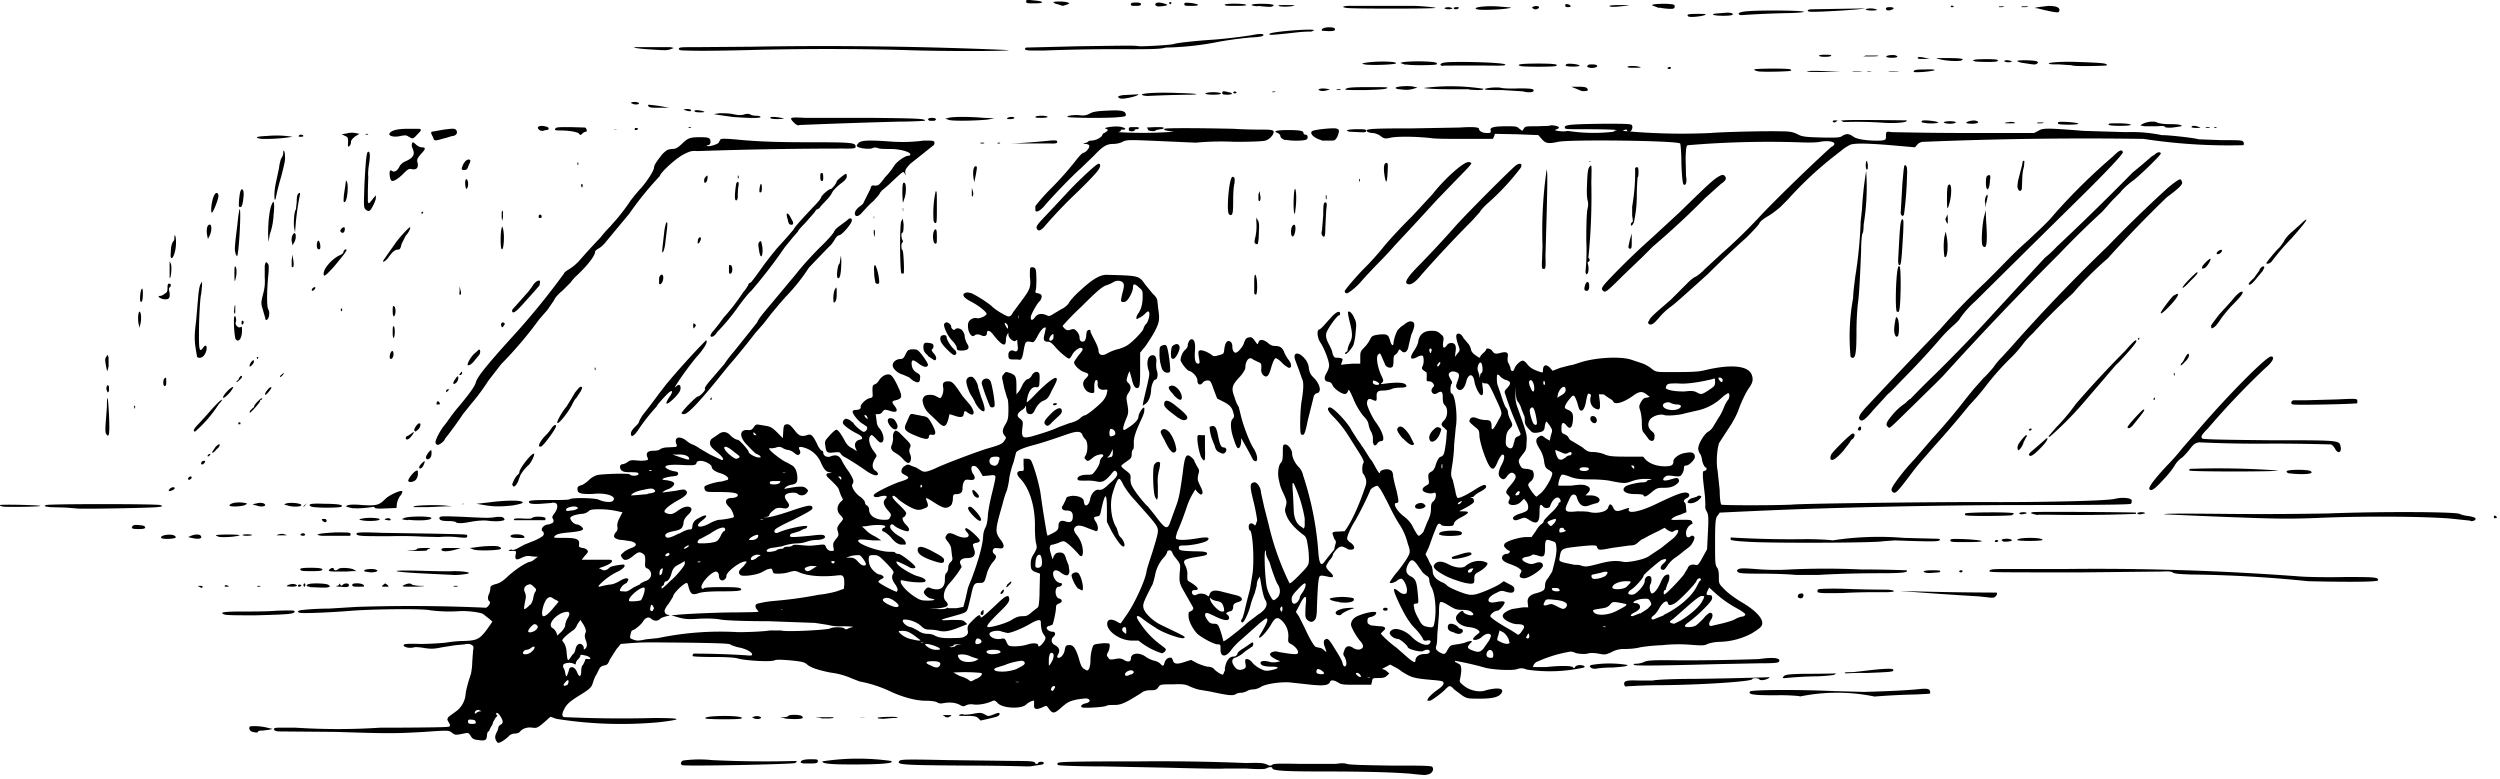 <?xml version="1.0" encoding="utf-8"?>
<svg xmlns="http://www.w3.org/2000/svg" xmlns:svg="http://www.w3.org/2000/svg" version="1.1" viewBox="0 0 594 185">
  <title>Tom Kitten lies on the floor, trussed up with string so that he cannot move.</title>
  <path d="M334.7 183.8c-3.9-.3-10-.5-20.8-.5-9.1 0-11.6-.2-11.6-.8 0-.3-.7-.3-1.3 0-.3.3-1.8.3-5 .1H291c-.7.1-6.3 0-13.8-.2l-15.1-.3c-5.7 0-10.4-.2-10.6-.3-.3-.1-.3-.3-.2-.5.2-.3 3.6-.4 19.8-.4a499.9 499.9 0 0 1 25 .4c3.5-.1 4 0 4.8.3.8.4 1 .4 1.4.1.4-.3 1.7-.3 6.9-.2h8.2c1.3-.2 2-.2 2.6 0 .5.2 3.7.3 10.3.4 6.9 0 9.7 0 10 .3.5.6 0 1.6-1 1.8-.8.2-.7.2-4.5-.2zm-90.7-1.7c-.1 0-6.7-.2-14.6-.2-15-.1-16.5-.2-15.7-1.1.3-.4 1.9-.4 11.6-.2l15.8.2c3.5 0 4.7.1 4.8.4 0 .4.8.4.8 0 0-.1.3-.2.7-.2.4 0 .6.1.6.3 0 .3-.4.4-1.4.5l-1.9.3h-.7zm-81.9-.3c-.5-.2-.4-.8.2-1.1a29 29 0 0 1 6.9-.1 262.4 262.4 0 0 0 20.1.2c0 .2-.2.4-.4.5-.8.3-26 .8-26.8.5zm37.1-.2c-3-.1-3.8-.3-3.8-.7a56 56 0 0 1 16.3-.1c.4.3.2.4-1.3.6-1.8.2-6.8.3-11.2.2zm-8.5-.3c-.5 0-.6-.2-.3-.5.2-.2.9-.4 2.1-.4 1.6 0 1.9 0 1.8.5 0 .4-.4.5-1.6.5h-2zm-72.9-5.5c-.2-.5-.2-.9.1-1.6.3-.5.5-1.1.5-1.3 0-.2.2-.5.5-.7.7-.3.7-.9 0-2-.4-.7-1-1.1-1-.6 0 .1 0 .3.2.3s0 .3-.4.7l-.6 1.1c0 .3-.2.7-.4.9l-.4.8c0 .2-.1.4-.3.4-.1 0-.3.5-.3 1-.1 1.1-.4 1.3-2.3 1-.9-.1-1.2-.3-1.6-1-.4-.6-.5-.7-1.2-.6-2.3.5-2.5.5-3.2-.1-.8-.6-.8-.6-6.6-.2-7 .4-8.5.4-21 0l-11.8-.1c-1.9 0-2.5 0-2.8-.3-.2-.4-.2-.5.7-.6h4.4a155.3 155.3 0 0 0 20 0c8.5 0 15.7-.1 16-.2.7 0 .8-.4.3-1.1-.4-.7-.4-.7 0-1.3l1.5-1.1a5.6 5.6 0 0 0 2.5-4c.1-1.3.7-3.3 1.3-5.1.1-.5.3-1.7.3-2.7l.2-2.8c.2-1 .1-1.1-.4-1.4-.3-.2-1-.3-1.6-.1l-2.2.2-3.2.5c-1.9.4-2.5.4-4 .2-1.1-.2-2.2-.3-2.6-.2-1 .3-2.5 0-2.5-.5 0-.3.8-.4 4-.3 2.3 0 5-.2 6-.3 1.1-.2 3-.4 4.2-.4 3.2-.1 3.8-.4 5.5-2.6l1.4-2-.8-.7-1.4-1.1c-.6-.4-3.7-.8-5.5-.7a36 36 0 0 1-7.1-.2c-1.4-.4-13-.3-18.5.1-4.7.4-11.7.7-12.5.5-.8-.3-.4-.6 1-.7.7-.1 3.4-.3 6-.3l6.5-.4a392.7 392.7 0 0 1 30.8.2c.6-.3 1.2-1.3.8-1.5-.4-.3-.5-1-.1-1.8.2-.4.3-1 .3-1.3 0-.5.2-.7 1.2-1 .9-.2 1.6-.6 2.7-1.6 1.5-1.5 4.3-3.4 5.4-3.7.4 0 1-.4 1.3-.7l.7-.5-1.4-.1c-1-.2-1.5-.1-2.4.3-1.3.7-1.7.5-1.5-.6.2-1 .2-1-.8-1-.7 0-1 0-.7-.2.2-.1.6-.2.8 0 .3 0 1-.3 1.5-.6l1.3-.7 2.5-1c1.5-.7 2.1-1.1 2.1-1.5 0-.2 0-.5-.2-.6-.8-.5.2-1.7 1.4-1.7l.8-.3c.4-.3.4-.5.2-1-.3-.4-.2-.6.3-1.3.8-1 1-2.3.2-2.5-.3-.1-.7-.1-.8 0l-2.6.2c-1.8.1-2.4 0-2.7-.2-.5-.6.2-.7 4.9-.7 2.4 0 4.5 0 4.7-.2.6-.4 5.8-.3 6.8.1 1.3.6 2.8.7 3.3.4 1.3-1-1-2-4-1.8a16 16 0 0 1-3.1 0c-1-.2-1.1-.4-1.2-1 0-.5 0-.7.8-1 .4 0 1.2-.6 1.8-1.1.5-.6 1.4-1.1 2-1.3 1.1-.3 7.6-.5 7.8-.2.4.5 2.1.4 2.1-.1 0-.3-.3-.4-1.8-.4-1.4 0-1.9-.1-2.3-.5-.5-.6-.3-1.4.3-1.4.2 0 .8-.2 1.2-.5.6-.5 1-.5 2.2-.4a8 8 0 0 0 2.1 0c.6-.1.7-.2.4-.8-.4-1 .1-1.5 1.5-1.5.6 0 1.3-.1 1.6-.4.3-.2 1-.4 1.7-.4l1.8-.1c.5-.1.5-.3.3-.7-.1-.3-.2-.7-.1-1 .2-.8 1.4-.7 2.6.3a5 5 0 0 0 1.3.8c.1 0 1 .4 1.8 1l2.4 1.4 1.7.8 1.1.5c.7 0 .2-.8-1.3-2-1.2-1-1.5-1.4-1.5-2 0-.6.2-1 .8-1.3l1.3-.9c.8-.6 1.7-.6 2.5.1.7.8 1.6 1.3 2 1.3.4 0 2.6 2.5 2.6 2.9 0 .4 1.6 1.3 2.4 1.3.5 0 .5 0 .3-.4l-.7-.4c-.3 0-1-.7-2.8-2.6-1.6-1.9-1.2-3.4.8-3.1.5 0 .8-.1 1.2-.7.4-.6.6-.7 1.2-.6l1.8.3c1 .2 1.4.4 2.5 1.5l1.4 1.4.1-1.6c.1-1.5.2-1.6.9-1.7.5 0 .8.2 1.7 1.3 1.1 1.5 1.7 1.7 3 1.3 1-.4 1.4 0 2.4 2 .4 1 1 1.7 1.2 1.7.2 0 .3.2.3.4 0 .8.8 1.2 1.6 1 1.4-.6 2.2-.3 2.8.9.3.6 1 1.8 1.7 2.7 1.1 1.8 1.3 2.3.8 3-.3.5.7 2.2 2 3 .5.4 1 1 1 1.2 0 .3.2.7.5.8.3.2.5.6.5 1 0 1.4 1.5 2.4 3.5 2.4 1 0 1.2 0 1.5-.6.3-.6.3-.7-.6-1.7-1-1.2-1.2-2-.5-2.7.4-.5.4-.5 0-.7-.3 0-.9 0-1.4.2-1 .3-1.7 0-1.3-.5.3-.5 4-2.3 6-3 2.3-.7 2.6-1 1.4-1.6-.8-.4-1-.6-.9-1.1 0-.4.4-.9.8-1.1.6-.4.8-.4 1.6 0l1.1.4 1 .6c.8.6 1.4.5 3.5-.4 2-1 10-4 12.3-4.7 3.2-.9 3.8-1.2 4.2-2 .4-.5.4-.6 0-1.1-.6-.7-.6-1.4.2-2.7.6-1 .7-1.5.7-3.6 0-1.3-.1-2.5-.3-2.6l-.7-2.4-.5-2.4c0-.1 0-.6.4-.9.4-.6.5-.6 1.4-.3 1.4.5 1.6.8 1.6 3.1v2l.5-.6c.3-.3.7-1.1 1-1.8.4-.6.8-1.2 1.2-1.2.3-.1.8-.5 1-1 .5-.8 1.3-1 1.7-.4.2.3.1 2.1 0 3-.2.2-.4.4-.7.3-.8-.2-1.6.6-2 2.1-.2.8-.3 1.4-.2 1.5 0 0 .9-.7 1.9-1.8 2.3-2.4 4.5-4.2 5-4 .4.2.3.6-1 3-.7 1.6-1.1 2-1.7 2.3-1 .3-1.8 1.2-2.4 2.5-.3.6-.6.8-1 .8-.7 0-1-.4-1-1.5 0-.4-.1-.6-.2-.3 0 .2-.4.6-.9.9-1.1.8-1.2 1.4-.3 2 .7.6.7.8.5 2.2-.2 2.3 0 2.5 2.2 2 2.4-.7 4.7-1.4 6.4-2.2l2.7-1c.7-.1 1.8-.6 2.3-1 .5-.5 1-.8 1.2-.8.5 0 3.2-2.2 4.3-3.4.5-.6 1-1.5 1-2 .2-.7.2-.8-.6-.7-1 .1-1.7-.4-1.6-1.4 0-.6 0-.9-.3-.9s-.4.4-.5 1.2v1.6c0 .5-1.3.3-1.9-.3-.9-1-1-2-.2-2.8 1-1 .9-1.2-.3-1.6-1-.3-2.4-1.6-2.4-2.3 0-.2.5-.9 1-1.6 1.2-1.4 1.2-1.6.8-1.8-.4-.3-1.7.6-2.2 1.5-.3.6-.6 1-.8 1-.4 0-2.4-1.7-3.3-2.8-.7-.8-1.2-1.2-1.6-1.2-1.1 0-1.3-.4-.9-1.9l.3-1.4c-.4-.4-1.3.6-2 2-.6 1.1-.8 1.4-1.2 1.4-1.6-.3-1.6-.3-2 1.5-.4 2.5-.6 2.9-1.5 2.6h-1.2c-.8 0-1-.2-1-.9-.1-1 .6-1.5 1.4-1.1.6.3 1-.2.8-1.2l-.1-1.2c0-.3-.1-.3-.4 0-.5.3-1.7-.7-1.7-1.5 0-.5 0-.5-.3 0a3 3 0 0 0-.3 1.3c0 1.8-1 1.3-3.1-1.4-.8-1-1.4-1-1.4-.3s-.6 1-1.5.5c-.6-.2-.9-.2-1.3 0-.5.4-.7.3-1 0-.6-.6-.9-2-.6-3 .3-.7 1.2-1.2 2-1 .7.2 2.5-.7 2.3-1.1-.2-.6-2.2-2.1-3.8-2.9-1.7-.9-2.1-1.6-1.3-2 .5-.2.9-.1 1.6.1a28 28 0 0 1 4.7 3c.8.9 3.4 2.4 4 2.5.4 0 .7-.2 1.1-1l2-2.7c2-2.7 2.3-3.2 2-5.8 0-2.2 0-2.2.6-2.2.4 0 .7.2.8.6.2 1 .2 4 0 4.8-.2.6-.1.7.6.8.6.2.8.3.8.8 0 .3-.2.7-.4 1-.6.4-2.2 3.3-2.2 3.9 0 .8.4.8 1 0 .6-.9 1.6-1 2.8-.5.5.3.8.2 1.4-.2l2-1.2c.9-.4 1.5-1 1.8-1.4.2-.5 1.5-2 2.9-3.2 2.7-2.5 4.6-3.7 6.3-3.6 7.6.2 7.5.2 9 2.3l1.8 2.2c.8.7 1.1 1.3 1.1 1.8l.2 1.8c.4 2.6.3 3.3-1.2 6-.8 1.3-1.8 2.9-2.3 3.4l-.8 1v4c0 3.1-.1 4.1-.4 4.3-.7.4-1.2-.3-1.6-2.1l-.5-1.8a4 4 0 0 0-.5 1.2c-.3 1-.3 1.1.2 1.6.7.7.7 1.4 0 2.4-.4.6-.5 1-.4 1.7.5 2.8.5 3-.2 4.6-.4 1-.7 1.9-.6 2.2 0 .4.2.4 1.2-.3 1.6-1 2.4-2 2.4-2.6 0-.8 1.3-2.7 1.4-2 0 .8 0 1.1-.7 2.6-1.4 3-1.9 4.5-1.8 5.8 0 .6 0 1.3-.2 1.4-.1 0-.3.5-.3 1 0 .7-.1 1-.6 1.4l-1.4 1c-.7.6-.8.5 1 1.9.7.6.8.8.7 1.8 0 .8.2 1.4.6 2 .7 1.3 3.2 4.3 3.5 4.4l1.7 2.1c2.5 3.4 3 3.6 3.7 1.5l1.2-3.3c.8-2.1 1-3.1 1.7-8.1.4-3.5.7-4.3 1.3-4.3.4 0 1.5 1 1.5 1.4l.6 1.2c.6.9.6 1 .3 2-.2 1.1-.2 1.3.5 2.7.7 1.4.7 2 0 2l-.7-.6-.5-.6-.6 1a16 16 0 0 0-1.3 2.8c-1 3-1.8 5-2.4 6.3-.2.7-.4 1.3-.3 1.5.1.5 2.2.5 5.2 0 2.3-.4 3-.2 2.3.5-.5.5-3.6 1.2-5.5 1.2-1.2 0-1.3.1-1.3.6 0 .6.5.7 4 .8 2.2 0 2.7.2 2.7.5 0 .4-.2.5-3.5 1-2.1.5-2.3.7-1.6 2 .3.7.5 1.5.4 2.2 0 1 0 1.3.5 1.5 2 1.2 2.6 2 1.3 2-.5 0-.7.2-.7.5 0 .6.6.9 1.1.6.6-.4 1.9-.3 2.4.1s.5.4.7-.2c.4-1 1.3-1.1 3.4-.5l2.8.7c1 .2 1.7.7 1.4 1.2 0 .1-.5.4-1 .5-.8.3-1 .5-1 1.2-.1.7-.3.9-1 1-.8.4-.8.4-.3.8.3.3.4.7.3.9-.2.6-1.4.4-3.4-.6-1.6-.8-2-.9-2.2-.6-.2.3 0 1 .8 1.9.2.3.7.5 1.2.5 1 0 1.1.1 1.9 2.7l.4 1.5.7-.4c.8-.6 2.2-1.6 4.4-3.5.8-.8 2.3-1.8 3-2.4 2-1.2 2.6-2.5 1.8-3.6-.3-.5-.7-2-1.1-4.6l-.2-.9-.4.7c-.2.4-.3 1-.3 1.4l-.5 1.9a22 22 0 0 0-.9 2.5c-.4 1.9-1.6 4.4-2 4.4-.4 0-.4-.6 0-1l.4-1.3a158.7 158.7 0 0 1 1.4-5.6l.5-3.1c.6-3 .2-10.4-.5-10.9-.2 0-.3-.4-.3-.9 0-.8.7-1 1.3-.4.2.2.3.2.4-.2l.3-.8c0-.3-.3-2.2-.8-4.3-1-4-1-4.6.1-4.8.7-.1 1.6 1.3 1.6 2.4l.8 3.6 1 3.9a64.7 64.7 0 0 0 5 14.1c.4 0 1.6-1.2 3.5-3.2 1-1.1 1.1-1.4 1.1-2.6 0-.8-.1-2.3-.3-3.3-.2-1.5-.4-2-1-2.4-2-1.5-3.3-3-3.9-4.3-.5-1.2-.6-1.5-.3-2.5s.2-1.3-.3-2.5c-.9-1.9-1-2.2-1.3-3.6-.4-1.5-.2-3.5.4-4.2.4-.4.5-1 .5-2.4 0-1.7 0-2 .6-2s1.6 1.2 1.6 2.1c0 1 .7 2.4 1.6 3.3.5.5.9 1.3 1 1.9a75.2 75.2 0 0 1 3.6 17.8c.2 3.1.6 3.9 1.4 2.9a57.9 57.9 0 0 1 2.4-3l.2-1c.3-.8.3-1-.2-1.6l-.4-1.2c0-.4.3-.5 1.5-.5l1.4-.1c1.5-2 3.2-5.6 4.7-10 .5-1.3.5-1.7.3-2.5-.2-.5-.4-1-.6-1.1-.3-.4-.3-2 0-2.5.3-.4 0-1-1.2-2.9l-2.4-3.8a27.5 27.5 0 0 0-3.7-4.6c-1.2-1.2-1.4-2-.6-2 .8 0 4.3 3.7 5.1 5.4l1.4 2.2 1 1.4c0 .1 0 .3.2.3l.9 1.4 1 1.6c.3.2.7 1 1.1 1.7.7 1.3 1.2 2 1.2 1.4 0-.5 1.5-.9 2.2-.6.6.2.8.5.9 1.3 0 .5.4 2.2.8 3.6.6 2.7.6 3 0 3-1 0 .1 2 1.9 3.3 1 .8 1.6 1.5 2.2 2.8.5.9 1 1.7 1.2 1.7.3 0 1.2-.9 1.2-1.2l.8-2c.6-1.2.9-2.1.9-3.2 0-1 .1-1.5.6-1.8.7-.7.8-2.3.1-2-.6.2-1 .2-2-.1-1-.4-.9-1 .1-1.6.8-.4.8-.5.6-1.7-.1-1.1 0-1.2.6-1.6.5-.2.9-.7 1.2-1.9.4-1 .7-1.6 1.2-1.7.7-.3.8-.7 1.2-3.7l.2-2.5-.6-.6c-.9-.7-.9-1 0-1.9.8-.9.9-2.9 0-3.6-.3-.4-.4-.8-.4-1.8 0-1.4-.3-1.6-1.3-1-1 .7-1.9-.5-1-1.4.3-.3.3-.5 0-.9-.2-.3-.6-.5-1-.5-.5 0-.6 0-.5-1.1 0-.6 0-1.1-.2-1.1l-.7-.5c-.3-.3-.3-.5-.1-.9.4-.7.3-2.3 0-2.5-.3 0-.8 0-1.2.3-1.7.9-2 .3-.8-1.5.5-.7 1-1.8 1-2.3.3-1.6 1.4-2.4 3.1-2.4 1 0 1.5.1 2.1.7.8.6.9.8.7 2-.2 1.4.2 1.7.9.7.2-.3.6-.5 1-.5 1 0 1.3.7 1 2.3l-.1 1 .6-.8c.6-.7.6-.8.3-1.7-.8-2.2-.8-3.2.1-3 .3 0 .8.5 1 1l1.1 1.3c.3.3.6.9.7 1.4.1.6.5 1 1.2 1.5s1 .6 1 .3c0-.2.4-.6.7-.9.4-.3.7-.7.7-.8 0-.5 1-.3 1.4.2.5.8.9.9 2.2.5 1.4-.3 1.8 0 1.5 1.3 0 .5 0 1 .3 1.3l.4 1c0 .9.7 1 .9.3.2-.8 1.4-2 2-2 .3 0 .8.4 1.2 1a5 5 0 0 0 2.2 1.4c1.3.5 1.4.5 1.4 0 0-1.4.7-1.7 1.7-.7l.6.7 1.8-.7 2.3-.6c.4 0 1.3-.3 2.2-.6 3.8-1.3 10-1.6 12.5-.7l2.4.8c.6.2 1.6.7 2.2 1.2 1 .8 1.1.9 3.6.9 5.3 0 7.4 0 9-.4 6.2-1.5 10.4-1.2 11.3 1 .4 1.1.3 1.8-.5 3-.8 1-2.1 3.8-2.7 5.6a23 23 0 0 1-2.3 4.2l-2.2 3.4c-.5 1.1-.8 4.7-.4 6.6l.5 4.7c0 1.8.2 3.3.4 3.4.4.2 12.6.2 16.7 0 2.9-.3 39.2-.7 49.3-.6 11.4 0 26-.3 27.6-.8 1.7-.4 3.8-.2 3.9.4 0 .3 0 .6-.2.8-.2.2-8 .3-29 .3a1663.2 1663.2 0 0 0-44.2.8c-10.7.3-24.3 1-24.5 1l-.7 1c-.3.7-.4 1.7-.4 6.1 0 4.6 0 5.3.5 6 .3.4.4 1.1.4 2.2 0 1.5 0 1.6 1.2 2.8.7.8 2.3 2 3.9 3 4.2 2.4 6 4.7 4.9 6-.2.3-1.2 1-2.2 1.6a17 17 0 0 1-7.6 2 10 10 0 0 0-2.9.5c-.6.4-1.3.4-4 .2a35.6 35.6 0 0 0-6.8.1 41 41 0 0 0-5.2.5c-1 .3-2.7.4-3.7.4a6 6 0 0 0-3.2.8c-1.4.6-1.5.6-3 .3-1.2-.2-2-.2-2.6 0-.9.2-2.9 0-3.1-.3l-.8-.2a30.5 30.5 0 0 0-8 2.4c-.4 0-1.2 1-1 1.3h3c3.7-.4 6-.3 6.4 0 .2.3.4.3.5 0 .3-.4 1-.6 1.8-.4.5.1.6.3.4.5a37.8 37.8 0 0 1-13.6.5c-1-.4-1.5-.4-2.4-.1-1.3.4-6.1.1-7.7-.4a74.9 74.9 0 0 0-7-1.6c0 .2.1.4.3.4l.9.5c.4.6.4 1.5 0 3.5-.2.6 0 .8 1 1.6 1.4 1.1 3.7 1.6 5.2 1 2.7-.7 4.3-.5 3.7.6-.6 1-2 1.4-5.2 1.4-2.7 0-3 0-4.1-.7l-2-1.5c-.9-1-1.1-1-2-.1-.7.8-3 2.5-3.7 2.8h-.6c-.2-.4.6-1.3 2.2-2.5 1.2-.8 1.6-1.3 1.6-1.7-.1-.5-.4-.5-2.2-.7-3.7-.3-5-.5-6.3-1.2l-1.4-.8a7 7 0 0 0-1.5-1l-1.3-.7-1.1.6c-.6.3-1 .5-.7.5.2 0 .7.2 1 .5l.6.5-.5.5c-.5.5-1 .6-2 .6-1.4 0-1.5 0-1.6.8l-.2.8h-3.4c-3 0-3.6 0-4.4-.5-1.1-.7-1.9-.7-2-.1-.4.7-1.4.9-4.4.6l-4.6-.5c-2.1-.3-6.1.2-7.4 1a4 4 0 0 1-1.7.6c-.5 0-1.2.1-1.6.4-.4.2-1 .4-1.4.4-.4 0-1 .1-1.4.4-.8.3-1.4.3-6-.7l-2.4-.4c-.7-.1-1.7-.5-2.4-.8-1-.5-1.6-.6-4-.5-2.9 0-3 0-3.5.7-.4.6-.7.7-1.8.7-1 0-1.7.2-2.3.7-3.5 2.2-4.7 2.8-6.2 2.8-.9 0-1.8 0-2 .2-.5.3-4.9.6-5.7.4-.7-.2-.2-.8.8-1 1-.2 1.2-.8.4-1.1-.2-.1-1.3 0-2.5.2-1.8.4-2.2.6-3.6 1.8-1.9 1.7-2.2 1.7-3.3.1-.4-.5-.4-.5-1.4 0-1.4.6-2 .4-1.9-.6v-1c-.3-.1-1.3.3-2 1-1.3 1-5.6.8-6.7-.5-.6-.6-.7-.7-1.5-.3-1.5.6-3 .8-4.1.7a3 3 0 0 0-1.9.2c-.5.3-.7.3-1.6-.2-1-.5-2.4-.6-3.9-.3-.6.1-1 0-1.3-.2-.3-.2-1.2-.4-2.7-.4-2.2 0-5-.7-8-2a30.3 30.3 0 0 0-7.8-2.6l-1.8-.7a18 18 0 0 0-5.1-1.4c-3-.6-4.7-1.2-5.5-1.9-.7-.6-1.2-.7-4-1-2.5-.2-3.4-.2-3.8 0-.8.4-6.5.1-8.5-.4-1-.3-3-.4-6.1-.4-2.6 0-4.7-.1-4.8-.2-.1-.2 0-.4.2-.6a199.1 199.1 0 0 1 12.5.4c1 .1 1.4.1 1.4-.2 0-.6-1.6-1.4-3.3-1.7-.8-.2-1.7-.5-1.9-.7-.3-.2-3.1-.3-10-.4-10.9-.1-10.3-.1-13.6.1l-2.4.2-1 1.2-1.6 2.5c-.4 1-.6 1.3-1.3 1.4-.6.1-1 .4-1.2.8l-.7 1.4c-.3.4-.6 1.2-.8 1.8-.3 1.2-.7 1.6-3.5 3.3-2.2 1.4-2.8 2-3.4 3.2-.6 1.2-.5 1.8.3 1.8a301 301 0 0 0 21 .2c6.7 0 7.3.3 1.3 1a98 98 0 0 1-24.4-.8l-1.4-.5-1.6 1.4c-1.5 1.3-1.7 1.3-2.7 1.2-1.2-.2-2.4.2-3 1-.3.3-.8.4-1.3.4a2 2 0 0 0-1.4.7c-.7.7-1.9 1.5-2.4 1.5-.2 0-.4-.3-.6-.7zm-4.8-4.3c0-.3-.3-.5-.9-.5-.7-.1-.9 0-.9.4 0 .5.2.6 1 .6.7 0 1-.1.8-.5zm1-2.5c.5 0 .5 0 0-.2-.4-.3-1.2 0-1.2.6 0 .2.1.2.4 0 .1-.2.5-.3.8-.4zm136.7-5.7c0-.4-.4-.4-.8 0-.4.6 0 1.1.4.7l.4-.7zm-116-.5c.3-.1.6-1.2.2-1.2-.2 0-1.1 1-1 1.2.2.2.2.2.7 0zM242 162h-.8l.4.1c.4 0 .6 0 .4-.1zm-10-.7c1-.5 1.5-1 1.2-1.4a40 40 0 0 0-6.7-.1l1.5.8c1 .3 1.9.7 2.2 1 .6.4.4.4 1.7-.3zm93.5-.3h-.5c-.2 0-.2 0 .1.1.3 0 .5 0 .4-.1zM135 159.8l.3-1c.5-.6 1.4-.2 1.8.9.5 1.3 1 1.2 1-.3 0-.7.2-1.3.4-1.4l.5-1c0-.4.2-.5.7-.4 1 .1.6-.5-.4-.8-1.3-.3-1.4-.3-1.4 0 0 .2-.3.6-.6.9-.3.3-.5.7-.5 1 0 .2-.1.2-.5 0-.7-.4-2.3-.2-2.5.3v.6c.2.1.4.7.5 1.3.1.7.3.9.4.7l.3-.8zm188.3.8c0-.3-.7-.9-1-.7-.2 0-.2.2.1.5.5.5 1 .6 1 .2zm-54.6-.3c.8-.4.9-.7.3-1-.6-.2-1.7.4-1.7.9s.5.5 1.4 0zM291 159c.2-1.7 1-3 2-3a1 1 0 0 0 1-.6c0-.4.8-1 1.5-1.4l1.6-1.1c.2-.2.5-.3.6-.2.2.1 0 1-.3 1l-1.6 1.1a7 7 0 0 1-2.1 1.4c-1 .2-1.2 1-.5 2 .6 1 1.4 1.2 2.4.7.4-.2.5-.5.3-1.3-.1-1 0-1 .4-1 .3 0 .9.3 1.3.9a6 6 0 0 0 1.9 1.4c1 .5 1.3.6 2.7.3 1.8-.4 1.8-.8.1-.8-1.9 0-2.8-.3-2.8-.9 0-.5 1-.6 2.3-.2.5.1 1.2.1 1.6 0l.8-.2-1-.4c-1.3-.7-1.5-1-1.4-1.4.2-.4 1.3-.7 1.9-.4l2.5.4c1.8.2 2 .2 2.2-.2.2-.5-.7-1.6-1.7-2.1-.6-.3-.7-.5-.6-1.5a5 5 0 0 0-1.5-4c-1-1-1.6-.9-2.6.9-.9 1.5-2.3 3.1-2.7 3.1-.2 0-.2-.1 0-.5 1.8-3 2.1-3.8 1.6-4.1-.1 0-1.1.7-2.2 1.7l-3.7 3.3c-1 .8-2.1 2-2.5 2.6-1.3 1.8-2.6 1.6-2.5-.3 0-1 0-1.1-.7-1.1-.9 0-4-1.7-4.9-2.6-1.1-1.2-2-3-2-4.1 0-.6 0-1 .2-1l.7-.4c.3-.4.3-.5 0-1l-2.5-4.4c-.6-1.3-.6-1.7-.5-3.5.2-2 .2-2-.7-3.2-.6-.7-1-1.3-1-1.5l-.3-.5c-.3-.3-1-.1-1 .3 0 .2-.4.9-1 1.5a8.8 8.8 0 0 0-1.9 4.2c-.2.8-.5 2-.8 2.4-2 3.9-2.1 4.3-1.9 5.2.3 1.2 2.2 3 4 3.9 6 2.9 6.1 2.9 5.6 3.2-.5.3-4.7-1.1-6.5-2.3-2.2-1.4-3-2-3.6-2.5-.4-.3-.8-.5-1-.4-.2.2 0 .7.8 1.8a19.9 19.9 0 0 0 4.5 4.8c.8.6 1.5 1.1 1.5 1.3 0 .4-.5.9-1 .9a16.8 16.8 0 0 1-5.5-3h-1.7c-3-.1-6.1-2.5-5.7-4.3.2-.8 1-.9 2.3-.2.4.3.8.4.9.4l1.1-1.6c1.9-2.5 4.6-8.3 5-10.6 0-.5.8-2.8 1.5-5 1-3.3 1.3-4.3 1.2-5.1-.2-1-.6-1.5-5.5-7a20.3 20.3 0 0 1-2.7-3.6c-.3-.7-.7-1.3-.9-1.4-.4-.2-1 1.2-1.7 3.6-.7 2.7-.2 6.2 1 8l.4 1.2c0 .2.2.7.5 1 .7.6 1.2 1.9.9 2.2-.4.4-1.5-1-3-3.6L263 124V121c0-4-.4-4.1-1.3-.1-.3 1.6-.4 1.7-1 1.8-.9.1-1 .3-.2 1.5.5 1 .5 2-.1 2l-1.9-.7c-1.6-.7-2.5-.8-3-.3s-.4 1 .4 2a6.6 6.6 0 0 1 1.4 3.8c0 1.3-.4 1.5-1.1.6-1.3-1.5-3-3-3.5-3a3 3 0 0 0-1.2.4l-1.3.4c-.8 0-1 .6-.5 2.2l.4 1.3.3-.8c.3-.5.6-.8 1.2-.8.9-.1 1.4.2 1.7 1.5l.6 1.5.2 1.4c-.1 1.2-.7 1.3-2 .4-.4-.4-1-.6-1.3-.6-1.2.2-.4 2.7 1 3 .6.1.7.2.4.6-.1.2-.4.3-.6.3-1.1 0-1 2.5 0 2.8.9.2.9.9 0 1.2-.5.2-.7.4-.7 1 0 1-.6 3.5-.8 4l-.7.3c-.3 0-.6.2-.7.4-.1.4.6 1 1.4 1 .7 0 .8.7.2 1.2-.7.6-.5 1.6.4 2 .9.5 1.2 1.2.8 2-.4.7-.4 1 0 1 .7 0 1.4-1 1.5-2 .2-.8.3-1 .8-1 1.1-.2 1.7.5 2.5 3 .5 1.9.8 2.4 1.4 2.7.6.4.7.4 1 0 .2-.3.4-1.2.4-2.2 0-.9.2-2.1.4-2.7.3-1 .3-1 2-1.2a7 7 0 0 1 2 0c.3.1.2 1.2-.2 2-.4.7-.4.9 0 1.3.3.6.5.6 2.1.3.6-.1 1.1 0 1.5.2 1 .7 1.8.6 1.8-.2 0-1.4 2-1.6 3.6-.4a6 6 0 0 0 2 .9 3 3 0 0 1 1.4.7c.6.7.8.6 1-.3.2-.5.5-.9.8-1 .7-.3 1-.2 1.2.6.3.8 1 .9 3 .2l1.3-.4 1.3.7c.8.4 2 .8 2.6.9.7 0 1.4.3 1.5.5.5.6 1.7 1.4 2.2 1.4l.5-1.2zm-34.9-19.2a7.2 7.2 0 0 1-1.5-3c0-.6.9-1 1.5-.7.8.5 1.6 4 1 4.2l-1-.5zm58.5 20.2c0-.4-1.2-1.2-1.6-1-.3.3-.3.9 0 1 .7.3 1.6.2 1.6 0zm-73-1.1c.8-.4 1.6-.8 1.7-1 .4-.3.1-.9-.5-.9-.7 0-3 .5-4 1l-1.6.5c-1.2.3-1.3.8-.2 1 1.5.2 3.1 0 4.7-.6zm-18.3-.7c.4-.8-.2-1.1-1.7-1.1-1.7 0-2 .4-.5 1 1.3.7 1.9.6 2.2 0zm96.6-.6c0-.5-.2-1.1-.4-1.5-.4-.5-.4-.8-.1-1.5.3-1.1 1.1-1.4 2.2-.6.5.3 1 .4 1.5.3 1-.3 1-1 0-2.1-.8-.9-2.1-3.2-2.1-3.8 0-.8.6-1.6 1.5-2 2-.9 4.5-1.3 4.5-.8 0 .4-.5.8-1.3 1-.6.1-.8.3-.8 1 0 .5.2.7.9 1l2 .2c1.3 0 1.7.5.9 1.1l-.6.6c0 .3 2.4 2.5 3.6 3.3l2.5 2.2c1.5 1.3 2.1 1.6 2.1 1 0-1 1-1.6 2.1-1.6 1 0 1.2-.2 1.3-.5.1-.6-.7-.7-1.6-.2-.6.3-3.4-.4-3.6-.9-.2-.6-1.9-2-2.4-2-.8 0-1.9-.8-1.9-1.4 0-.3.3-.6.7-.8 1-.5 3.2.3 4.6 1.8 1.5 1.5 3.6 2.3 4.2 1.5.4-.6.2-.9-.7-.7-.6.1-.8 0-1-.6a13 13 0 0 0-2-2.5c-1.2-1.3-2-2.6-3.3-5.2-1.8-3.8-2-4.7-.4-3.4.5.4 1 .7 1.4.6.5 0 .6-.2.6-1-.1-1.2-.9-2.6-1.4-2.6-.2 0-.7.2-1 .5-.7.5-1.7.7-1.7.4 0-.2 1.3-2 1.6-2.3.4-.4 2.4-3.1 2.7-3.8.6-1 .6-1.4 0-3.1-.5-2-1.3-3.6-2-4.6a43 43 0 0 1-2.4-4.4c-1-2-2-3.9-2.3-4.2-.5-.7-.6-.7-1.3-.3-.5.2-1 .7-1 1a80 80 0 0 1-3.5 7c-1.1 1.7-2 3.8-1.9 4.3 0 .3.5.8.9 1 1 .8 1 1.6 0 1.6-.5 0-.9-.1-1-.3l-.9-.4c-.6-.1-.9 0-1.6.7-.4.5-.8 1-.8 1.2 0 .2-.3.8-.8 1.3-.4.6-.8 1.2-.8 1.5 0 .3.4.8.8 1.2 1.1 1 1.1 1.5 0 1.3-1.8-.4-2-.4-2.3-.2-.3.2-.5 1.8-.7 7.4 0 1.9-.2 2.6-.5 3-.6.6-1 .6-1.8 0-.5-.6-.5-.8-.4-3.1.2-2.2.2-2.5-.2-2.3-.2 0-.8.9-1.2 1.8l-.9 1.7.7 1 1.5 3c.9 2 2 4 2.5 4.3l.8.2c.3 0 .8.2 1.2.6.7.6.7.7 0-1.3-.1-.7-.1-1 .2-1.2.6-.5 1-.1 2.2 1.9 1.7 2.7 1.8 3 2 3.7.2 1 .9 1 .9 0zm-2.5-11.8c-.2-.5.3-.8 1.7-1.2 1.2-.2 3.2-.3 2.4 0-.9.2-2.7 1.1-2.8 1.4-.2.3-1.1.2-1.3-.2zm11.2-1c0-.3.3-.4.6-.4s.5.1.5.3c0 .3-.2.4-.5.4s-.6-.1-.6-.4zm-10.4-1.8c-.8 0-1.6-.3-1.9-.4-.5-.3-.5-.3 0-.5a13 13 0 0 1 5.2 0c.8.8-1 1.3-3.3 1zm-68 13.6c.2-.8.2-1.1 0-1.3-.5-.5-.9 0-1 1.2v1.5c0 .4.5-.3 1-1.4zm-18.2.3c.5-.3.6-.4.2-.4l-1.5-.5c-1.1-.6-3.1-.7-3.1-.2 0 .2.2.6.5.9.7.7 2.7.8 3.9.2zm-95.8-1.5c.2-.1.4-.6.5-1 .2-1.1.8-1.7 1.5-1.3.2.1.5.5.5.8 0 .5 0 .5.4.2.4-.4.5-1 0-2.2-.2-.7-.2-1 0-1.5s.1-.9-.4-1.9l-.8-1.2-.7 1c-.2.6-.7 1.3-1.1 1.5-1.4 1-2.5 2-2.5 2.4l.4.6c.2.2.5 1 .6 1.8.2 2.5.3 2.6.9 1.7l.7-1zm218.6.2c0-1.2-1-1.6-1.5-.6-.3.8 0 1.3 1 1.3.4 0 .5-.2.5-.7zm-228.6-.7c.5-.3.8-.8.8-1 0-.4-.2-.4-.9.1a2 2 0 0 1-1 .4c-.5 0-1 .6-.8.9.3.3 1.2.2 2-.4zm110.8.4c.6-.1.8-.3.7-.5-.2-.6-3.3-.5-3.3 0 0 .6 1.2.8 2.6.5zm107-1c.6-1 .7-1 2.1-1.2.8-.1 1.8-.3 2.2-.5a4 4 0 0 1 1.2-.3c.3 0 .3.1-.2.6-.7.8-.7 1.1.2 1.5 1.7.7 2.1.6 2.9-.2l1.4-2c.5-1 .6-1.3.2-1.5-.5-.3-1.2 0-2 .7-.6.6-2 .9-2 .4 0-.1.4-.6.9-1 .8-.6.8-.6.3-1.1-.4-.3-1.1-.6-2.2-.7-2.5-.3-3.9-2-2.5-3.2.6-.7 1.2-.8 1.2-.4 0 .3 1.2.8 1.8.8.8 0 .7-.4 0-.9-.5-.3-1.3-.4-2.2-.4-1.2 0-1.7-.2-3-1s-1.9-1-2.1-.8c-.2.2-.3 1-.3 2.7l-.2 2.6-.2 2.4c0 1.2-.1 2.5-.3 2.8-.1.6 0 .8.7 1.3 1.3.7 1.4.7 2.1-.6zm1.6-4c-1.2-.3-1.6-.6-1.6-1.3 0-.9.8-1 1.8-.5.5.3.8.6.8.7l.4.2c.6 0 .8.6.3 1-.6.3-.5.3-1.7 0zM223.2 154c-.3-.3-2.3-1-3-1-.4 0-.5 0-.2.4.7.6 1.5 1 2.5 1 .8 0 1-.1.7-.4zm3.7-.4c0-.2.4-.3.8-.4.9-.1.9-.1-.1-.1-.5 0-1 0-1 .2 0 .1-.3.3-.6.3-.5.1-.5.1.1.2l.8-.2zm21.3-1.4c.3-.6.3-.8-.2-1.4-.4-.6-.7-1.5-.7-3 0-.7-.8-.6-2.5.4s-4.5 2.2-5.4 2.2l-1.3-.3c-.9-.5-3-.1-3 .5 0 .8 1.4 1.4 2.6 1.2 1-.2 1-.1 1.4.6.1.4.4.8.6 1 .5.3 3.2.2 4.5-.3 1.4-.4 2.5-.3 2.5.3s1-.3 1.5-1.2zm-15.4.7c.8-.3.3-1.2-.6-1.2-.3 0-.6 1-.4 1.2.2.2.5.2 1 0zm125.8-.3c0-.8-.8-2-1.5-2.4l-.8-.4-.3 1.1c-.4 1.3-.4 1.2.7 1.7 1 .5 2 .5 2 0zm-139.2 0h-.5c-.2 0-.2.1.1.1.3 0 .5 0 .4-.1zm-65.9-.7 2.9-.3a72.2 72.2 0 0 1 19-1.4c3 0 6.4-.2 7.5-.4h2.7c.8.4 11-.1 11.7-.5.7-.4 3-.3 3.3 0 .3.3.5.3 1 0a6 6 0 0 1 1-.3c.4-.1-.8-.2-2.5-.2a11 11 0 0 1-3.3-.3l-1.2-.2-2-.3-11-.4c-5.9 0-10.5-.2-11.4-.4-1-.2-2.8-.3-5-.2-2.7.2-3.5.1-5-.3l-1.7-.5 1.2-.1c1.5-.2 9.6-.6 14.6-.6 5.5-.1 5.2 0 4.6-.6-.6-.7-.5-1.4.2-1.5 1.7-.4 2.4-.5 4.7-.7a95.5 95.5 0 0 0 9.8-1.4c1.3-.1 3.2-.5 4.2-.8l1.7-.6.1-1c0-.7 0-1.5-.2-1.8-.3-.5-.4-.5-2.2-.3-3.4.3-6.6 0-8.5-.9-.7-.3-1-.3-2.1 0-.8.3-2 .4-2.6.4-1.1 0-1.3 0-1.4-.6-.2-.6-.3-.7-.9-.5-.4 0-1 .4-1.6.7-1.1.7-4.7 1.2-5.2.7-.6-.6-.4-1 .7-2 .8-1 1-1.2.5-1.2-1.3 0-4.5 2.5-4.5 3.4 0 .6-.5 1.1-1 1.1s-.8-.5-.8-1.3c0-.2-.2-.6-.4-.7-.8-.7-4.2 2.8-3.7 3.8.2.3.4.3.5.1.1-.2 1.5-.3 4.1-.3 4 0 4.8.1 4.8.6 0 .3-1.4.4-4.6.4-3.2 0-5 .2-5.7.5-1.3.4-1.7.2-2.2-1.5-.1-.6-.3-1-.4-1-.7 0-3.3 2.5-3.3 3.3l-1 1.6c-.6.7-1 1.5-1 1.7 0 .6.4 1 1 1 .4 0 .1.2-.5.3-.7.2-1.4.4-1.6.7-.6.5-1.3.5-2 0-.6-.7-1.5-.4-2.1.7-.5.7-1.8 1.8-2.5 2-.2.1-.3.6-.4 1-.2.8-.1.9.5 1.1 1 .4 1.3.4 3.2 0zm65.2.2-1.6-1.2c-1.2-.8-1.7-1-2.6-1-1 0-1.1 0-.8.4.6.7 1.8 1.4 3 1.6 1.2.3 2 .4 2 .2zm10.8-1c.5-.5.6-.8.4-1.5 0-.9 0-1 1.2-2.2 1.4-1.4 1.8-1.5 1.9-.8 0 .4.7-.1 4.4-3.6 1.7-1.6 2.4-1.8 2.4-.6 0 .6-.5 1.3-2.6 3.3-2.5 2.5-3.1 3.3-2.3 3.3 1 0 4.5-1 5.6-1.8 1-.6 1.6-.8 2.5-.8 1 0 1.3-.2 2.2-1l1.4-1.1c.2-.1.4-1.7.4-4l.1-4-.8-.3c-1.2-.4-1.4-.7-1.4-2 0-1 .2-1.6.8-2.5.7-1.2.7-1.4.5-2.3-.2-.6-.3-2.3-.3-3.8.1-4.9-1.2-9.3-3.5-11.7-1-1-.9-1.8.2-1.8.7 0 .7 0 .6-1.5V109h.7c.7 0 1 .1 1.3.9.6 1.4 1.5 4.4 2 7.1a237.2 237.2 0 0 0 1.5 9.6l.2.7 1-.5c1.4-.7 1.6-1 1.6-1.9 0-1 .6-1.4 1.7-1 1.2.4 1.7 0 1.7-1.2 0-1-.4-1.4-1.5-1.4-1 0-1.4-.6-.8-1.3l.6-1.2c.2-.8.4-.8 1.6-1 1.5 0 2.6.5 2.7 1.2.2 1.1.3 1.2.8 1 .3-.2.6-.7.7-1.3.2-1.4 1.3-2.6 2.2-2.3.5 0 1-.1 2.3-1.4 1.9-1.6 2.3-2.3 1.7-3-.4-.3-.5-.2-1.3.8-1.3 1.5-2 1.9-3.3 1.6a11 11 0 0 0-2.7-.2c-1.5 0-1.8 0-1.9-.4 0-.6.9-1 2.3-1 .5 0 1.1 0 1.3-.2.6-.5 1.7-2.2 1.7-2.8 0-.3.2-.8.5-1.1.4-.3.4-.5.2-.7-.4-.2-1.8.2-2.4.8-1 .8-1.2.9-1.6.4-.4-.3-.4-.5 0-1.1.5-1 .5-3.1-.1-3.7a3 3 0 0 1-.7-1c-.3-1-1.3-1-3.4-.3-4 1.4-6.8 2.3-8.4 2.7-2.6.7-4 1.4-4 1.8l-.6 2.3c-.4 1-.8 2.6-1 3.7-.1 1.1-.4 2.4-.6 3-.2.4-.7 1.9-1 3.2-1.8 6.2-1.8 6.6-.5 8.4 1 1.2 1 2.2 0 2.1l-1.1-.1c-.7 0-1 .9-.4 1.4.7.5.6 1-.5 2.2-.5.7-1 1.7-1.2 2.4-.6 2.2-.6 2.3-1.8 2.3-1.2 0-1.4.2-2 3.1l-.7 2.8c-.4 1.2-.3 1.1-4.2 2.2-2.7.7-2.7.9.2.7 2.5 0 2.8 0 3.3.5l.5.5-1.5.6c-2.4 1-3.8 1.3-5.1 1-.7-.2-1.7-.3-2.3-.3-1 0-1.4-.2-2.2-1-1-.8-2.5-1.4-3.8-1.4-1 0 0 1.5 1.4 1.8.3 0 1.2.5 1.9.9.7.5 1.5.7 2.2.7a4 4 0 0 1 1.5.3c1 .6 2.2.8 4.6.7 2 0 2.5-.1 3-.6zm3.5-5.3c0-.2.1-.5.4-.7.3-.3.3-.2.3.3s-.1.7-.3.7c-.3 0-.4-.1-.4-.3zm4.7-4.9.4-.6c.4-.3.5-.3.4.1-.1.6-.8 1-.8.5zm1.6-2 .8-.7c.3 0 .3 0 0 .5l-.8.8c-.3 0-.3 0 0-.5zm124 12.1c0-.6 0-.6-.3-.3l-.4.7c0 .2.2.3.4.3s.4-.3.4-.7zm-229-2.5c0-.3.2-1 .5-1.5 1-1.6.4-2-1.4-1.3-2.1 1-3.3 3-2 3.6.3.2.6.6.8 1l.2.7 1-.9c.5-.6.9-1.1.9-1.6zm227.4 1.3c.8-1 .5-1.5-1.2-1.5-.8 0-1.5-.3-2.3-.7-1.8-1-1.5-2 1.1-2.9l2.6-.4h1.2l-.1-1c-.2-1.2.4-2 2.2-2.4 1.6-.5 1.9-.7 1.9-1.8 0-.5.2-1.2.7-1.7l1-1.6c.8-3 1.1-4.5 1-5.7-.1-1.3-.2-1.3-1.2-1.6-1.3-.5-1.5-.3-1.5 1.8 0 1.9-.3 2.2-1.7 1.7-.6-.2-1.2-.3-1.3-.2-.2.2-.7.4-1.3.5-1.4.2-1.5.8-.1 1.4 1 .4 1.2.4 2.1.1 1-.4 1.8-.2 1.8.6s-3.3 3-4.4 3c-1 0-1.4-.4-.9-1.2.3-.6.3-.7-.3-1.1-.3-.3-1.2-.7-2-1-1.8-.6-2.4-1.2-2-2 .2-.3.6-.5 1-.5.3 0 .6-.2.7-.4.1-.2 0-.4-.2-.4s-.5-.3-.8-.6c-.4-.4-.4-.6-.2-1 .4-.6 3.2-1.5 5-1.6h1.4l1-1.4c.4-.7 1-1.5 1.4-1.7.3-.2.5-.5.5-.7 0-.2.8-1 1.8-2a9 9 0 0 0 1.7-2c0-.2 0-.4.2-.4.4 0 .4-.6 0-1-.6-.6-1.7.3-2.2 1.9-.2.5-1.3.6-1.7 0-.6-.7-.8-.4-.8 1.4 0 2.6-.7 3-2.5 1.8-1-.6-1-.6-2.1-.2-1 .4-1.3.4-1.6.1-.4-.4.2-1 2-1.5 1.3-.5 1.4-.6 1.5-1.3 0-.5-.1-1-.5-1.5l-.5-.6-.5.5c-.6.7-1.3 1-2.2 1-1-.1-1.2-.5-.8-1.2.2-.5.2-.7-.2-1.1-.8-.7-.7-1 .5-2.4s1.5-2.1 1-2.6c-.5-.6-1.1-.5-1.8.4-.6.9-1 1-1.7.3-.5-.5-.4-1.5.4-3 .7-1.3.8-2.4.2-2.4-.2 0-.7.7-1.1 1.6-.8 1.9-1.1 2-1.7 1.5-.9-.8-2.7-6-2.7-7.8 0-.8-.2-1.2-.6-1.5-1.8-1.5-1.9-1.6-1.7-2 .2-.7.9-.8 1.8-.4.5.2 1.3.4 2 .4 1.1 0 1.4.3 1.4 1.5s.4.9 1.7-1.6c1-1.7 1-1.3-1.3-6.3-1-2-1.1-2.3-1.8-2.3-.4 0-.7-.1-.8-.3v.7c.3 1.8.2 2.4-.2 2.4-.5 0-1.5-2-1.7-3.4-.3-1.8-1.4-1.8-1.9.1-.4 1.8-1.4 2.6-2.2 1.7-.3-.4-.3-.7.1-1.7.6-1.6.5-2-.7-2.3-.6-.1-.9 0-1.2.3-.3.4-.2.6.2 1.4.4.6.5 1 .3 1.2-.3.3-.4 2.3 0 2.3.8 0 1.5 5.3 1 8l-.4 4.2c0 1.6-.3 4-.5 5.1-.3 2-.3 2.2.2 3.3l.6 2.6c.1.8.4 1.5.5 1.6.5.1 2-.6 4.2-2 1.9-1.2 2.6-1.4 2.6-.6 0 .3-.6.7-1.5 1.2a5 5 0 0 0-1.4 1c0 .1-.2.2-.5.2-.4 0-.4 0 0 .2.2 0 .5.3.5.6.2.5-.5 1-3 2.3-.6.3-.6.3.5.3 1.6 0 1.4.4-.5 1.4-1 .5-1.6 1-1.7 1.4-.1.6-.3.7-1.6.7-.7 0-1.4-.1-1.5-.3-.3-.5-.8-.3-1.1.5l-.8 2-1 2.8-.8 1.7.7 1.3c.3.8.7 1.4.8 1.5l.2 1c0 1.3.6 2 2.1 2.8.6.2 1.1.6 1.2.7.2.4 2.4 1.4 4.2 2 1.3.4 1.8.4 2.8.2 1.5-.4 4.3-1.6 5.6-2.4l1-.7 1.3.7c1 .5 1.2.7 1.2 1.2 0 .9-.6 1-2 .6-1-.3-1.2-.3-2.3.3-2.3 1-2.5 2.6-.3 2.2 1.5-.3 2.2-.3 2.3 0 .1.4-1.2 2-1.7 2-.6 0-1.7.8-1.7 1.3 0 .4 2.5 2 5 3.4l1.1.7c.5.5.8.4 1.5-.7zm-15-11.7c-2.2-.7-3.3-1.2-5-2.3-1.2-.9-1.3-1.3-.6-2 .7-.5 1.6-.5 3.1.3s3.3 1 4 .4a5 5 0 0 1 3.8-1.2c.7.1 1.4.4 1.4.5.2.4-.8 1.4-2.1 2.1-.9.5-1 .7-1 1.6 0 1 0 1.1-.8 1.2a11 11 0 0 1-2.8-.6zm3-2.4.4-.6c-.3-.2-1.3.2-1.3.6 0 .5.4.5 1 0zm-4.7-3c-.2-.4 0-.4 2-1 1.8-.6 2.8-.6 2.6 0-.2.5-4.3 1.4-4.6 1zm-3-5.6c-.3-.6.5-.9 2.4-1 2.2-.1 3.4.2 2.8.9-.3.4-4.8.5-5.1 0zm-74.4 22.7c0-.5-.1-.8-.4-.8-.6 0-.8.8-.2 1.2.6.5.6.6.6-.4zm-140.1-.3c.3-.4.4-.6.1-.9-.1-.2-.4-.3-.6-.3-.4 0-1.5 1.2-1.5 1.7s1.4.2 2-.5zm213.2-1c.7-2.7.4-7.3-.6-9a4 4 0 0 1-.5-1.6c0-.6-.2-.9-.8-1.2l-.8-.7-1.1-1.6c-1.2-1.7-1.7-1.7-2.5 0-.5 1.2-.3 2 .9 2.6 1 .5 1.3 1.3 1.5 3.4.3 3 .3 3-.4 3-.5.1-.6.2-.4 1 0 .5.5 1.7 1 2.5.6 1.3 1 1.7 1.6 1.9 1.5.4 2 .3 2.1-.3zm40.8.4a1 1 0 0 0-.7 0l.3.1c.4 0 .5 0 .4-.1zm21.3-.2c.4-.2 1.2-1 1.9-1.7.6-.8 1.4-1.4 1.6-1.4.7 0 .8.8.2 1.7-.6.8-.5 1.6.2 1.4l2.6-.6c1.2-.3 2.5-.7 3-1 .3-.2 1-.5 1.6-.6.4 0 .8-.3.8-.5s-.8-.8-1.9-1.4a26.7 26.7 0 0 1-5.6-4l-1.1-1-.3.6c-.5 1-.4 1.2.3 1.2.6 0 .7.1.7.7 0 .5-.6 1.2-2.2 2.8a33.5 33.5 0 0 1-3.2 2.8c-1.3.9-1.4 1.3-.3 1.3.5 0 1.3-.1 1.7-.3zm-3.4-1.3c2.1-1.3 4.1-3 4.9-4.3.8-1.4.8-1.5 0-1.5-.4 0-1.6.9-3.4 2.5l-3.4 3c-1 .6-1 .9.3 1.1l1.6-.8zm-4.1-1.3c3.6-1.7 6.9-4.6 7.9-6.9l.6-1.1c.5-.3.4-.7 0-.7-.3 0-.6.3-.7.6-.2.7-4 4.6-5.1 5.3-1 .6-1.6.6-1.7 0-.2-.9-1.3-.2-2.1 1.3-.4.7-1 1.5-1.4 1.7-.5.4-.6.9 0 .9l2.5-1zm-264.1-1.3c.8-1 1.5-1.7 1.5-1.9l-.5-.3a4 4 0 0 1-.9-.5c-.8-.6-1.6 0-2.2 1.9-.8 2.9 0 3.2 2.1.8zm258.5 1c.7-.5 1.7-1 2-1.4.7-.7.8-.8.4-1.5s-.5-.7-2-.6c-1.5.2-2.7 1-1.5 1 .7 0 1.3.6 1 1.2 0 .2-.5.6-1 .9-1.1.5-1.5 1-.7 1l1.8-.7zm-5.3-.8c2.3-1.2 2.5-1.4 1.4-1.6-2.5-.5-2.6-.5-3.2.2-.5.6-.9.8-2.3 1-1.9.3-2 .3-1.6.9.8.9 3.6.7 5.7-.5zm-229-.5-.3-.6c-.4-.3-.4-.3-.5.2-.3.8 0 1.3.5 1l.3-.6zm135.4 0c-.3-1.2-.6-1.5-1.7-1.7a3 3 0 0 1-1.3-.5c-.2-.3-.3-.3-.3-.1 0 1 2 3.1 2.8 3.1.6 0 .6 0 .5-.8zm13.9.1c0-.5-.1-.6-.3-.4-.2.2-.3.5-.2.7.3.7.5.5.5-.3zm-178.7-.9c.3-.3.6-1 .7-1.6.1-.6.3-1.3.5-1.5.3-.5.2-.7-.4-1.2-.5-.5-.8-.7-1.2-.5-.9.2-1.3 1-.9 1.8.2.4.3 1 .2 1.5-.5 2.6-.5 2.7 0 2.4a5 5 0 0 0 1-.9zm60 1h-.5l.2.1.4-.1zm38.9-.2c0-.1.3-.2.4 0h2l1.6-.3.5-1.9.5-2.2c0-.3.5-1.5 1-2.7 1.7-4.6 2.6-8 2.7-10 0-.7.3-1.6.5-2 .3-.5.5-1.4.6-2.6 0-1 .5-3.6 1-5.6.5-2 .9-3.8.8-4-.1-.3-.4-.4-1.6-.2l-1.4.1-.7-1.2c-.6-.9-1-1.2-1.4-1.2-.4 0-.6.1-.6.7 0 .3.2 1 .5 1.3.6 1 .3 1.5-1 1.3-.9-.1-1 0-1.3.5a4 4 0 0 0-.3 1.4c0 1-.3 1.4-1.3 1.5-.9 0-1 .1-1 1.4-.2 1-.3 1.3-.9 1.6-.8.5-1.5.3-3.7-1.1-1.5-1-2-1.2-1.7-.5.6 1.4.5 1.7-.5 2-.6.3-1.2.4-1.8.3-1-.2-3.1-1.4-4.4-2.5a4 4 0 0 0-1-.8c-.7 0-.4.6 1.3 2.2 1.6 1.6 1.8 1.9 1.5 2.3-.1.3-.4.6-.5.6-.5 0-.2 1 .5 1.7.8.8 1 1.3.6 1.6-.4.2-2.7-.7-3.3-1.3-.5-.5-1-.4-1 .3 0 .5 1 1.6 2.5 2.4.9.5 1.5 1.5 1.1 1.8H214c-.8-.2-1.4-.6-2.3-1.7a6.5 6.5 0 0 0-1.7-1.4c-.5 0-.6-.7 0-.9.3 0 .4-.3.3-.4-.1-.3-2.5-.4-4.3 0l-1.2.1 1 .9c.4.5 1.5 1.2 2.2 1.5l1.4.9h-2c-2.9-.3-3.5-.3-3.5.1 0 .8 5 2.6 7.4 2.6.7 0 1.3 0 1.4.2.1.2.4.3.8.3.6 0 4.2 2.8 4 3.2-.2.3-.8.3-1.4 0-.8-.5-2.8-1.4-3-1.4-.1 0-.2.2 0 .4.2.7 3 2.4 4.6 3 1.9.5 2.5 1 2.1 1.4-.3.3-3 .2-4.8-.2-1-.2-1-.2-1 .2 0 .7 1.4 2.3 3.2 3.5 1.4.9 1.7 1 3.2 1 1.1 0 1.7-.1 1.6-.3l-.8-.2c-.6 0-1.7-1-1.7-1.5 0-.2.2-.5.5-.8.4-.4.6-.4 1.3-.1 2.1.7 3.3-.2 3.2-2.3 0-.7.1-1.2.4-1.4.2-.2.4-.7.4-1.2s.2-1 .5-1.3c.5-.4.6-.7.4-1.5l-.2-1.7c0-.5-.4-1.2-.8-1.7-.6-.7-.7-1-.4-1.4.4-.8 1-.8 2.4-.1 2.1 1 3.8.5 2.5-.8-.4-.5-.5-.7-.2-.9.4-.2 3.5 2.6 3.3 3 0 .2-.5.5-1 .5-.6.2-.7.3-.6.7l.4 1.3c.1 1.1-.4 1.6-1.9 1.6-1.2 0-1.9.7-1.5 1.4l.3.7a26 26 0 0 1-3 4c-1.3 1.5-1.6 3.3-.8 4.1 1 1.1.6 1.5-2.3 1.8l-1.7.1h2c1.1.1 2 0 2.2-.2zM221 133c-2.4-.9-3.2-1.7-2.9-2.7.3-.7 1.5-.4 4 1 1.9 1 2.3 1.4 2.2 1.9 0 .8-.8.7-3.3-.2zm10.2-10.5c-1.3-1.3-1.5-2.1-.7-2.1.6 0 2.6 2.4 2.6 3 0 .7-.7.4-2-1zm.2-4.8c-.4-.7-.5-1.3-.2-1.3s1.4 1.2 1.4 1.5c0 .6-.7.4-1.2-.2zm140.6 26.7c.9-1-.2-1.7-2.8-1.9-1.8-.2-1.9-.1-2.2.5-.5.9-.2 1 .8.7.8-.3 1-.2 2 .3 1.5.8 1.7.8 2.2.4zm-158.5-.6c0-.1-.4-.6-1-1-.9-.7-2-1-2.6-.5-.5.3.3 1 1.8 1.6 1.2.5 1.8.4 1.8 0zm95.3-1.7c0-.2.2-.7.5-1.1.8-1 1.2-2.4.7-2.4-.2 0-1 .7-1.7 1.5-1 1-1.4 1.6-1.4 2.2 0 1.1.5 1.5 1.3.8.3-.3.6-.8.6-1zm-156.5.5c.6-.8 1.2-3 .7-3-1.2 0-4 2.6-3.5 3.2.3.2 2.5 0 2.8-.2zm151.2-.6c.8-.8.8-2.2 0-3.3-.4-.7-1.4-3.5-1.8-5l-.6-1.2c-.1-.2-.3-.7-.3-1.1 0-.7 0-.8-.2-.4-.3.6 0 7.4.5 8.9.4 1.3 1.2 2.7 1.5 2.7.2 0 .6-.3.9-.6zm96.7-5.7.8-1.3c.2-.7 1-1 1.8-.8.5.2.8 0 1.7-1.7l1.1-2 .2-4c.2-3.8.1-4.3-.3-5-.3-.5-.4-1-.3-1.6l-.1-2-.4-3.5c-.2-2.1-.1-2.5.2-2.5.2 0 .5-.2.6-.4l-.1-.4c-.4 0-.8-.9-1-1.8 0-.4-.2-1-.4-1.4-.3-.3-.5-1-.5-1.3 0-1.1 1.3-3.3 2.3-4 .5-.2 1-.8 1.3-1.3l1.2-2c.4-.5 1-1.7 1.3-2.5.3-.8.8-1.6 1-1.8.4-.5.4-1.6 0-1.6a7 7 0 0 0-1.4 1 12.4 12.4 0 0 1-6.2 3.2l-2.6.6c-1.1.4-4.3.7-5 .4-1-.3-2.6.2-3.3 1-.7 1-.6 2 .3 2.8.7.5.8.9.7 1.5 0 1.1-1 1.2-1.7 0l-1-1.3c-.2-.3-.3-.9-.3-2.2 0-1-.2-2.3-.4-2.9-.3-.9-.3-1 .2-2 .4-.6.7-1 1.3-1l.8-.2-.8-.6c-1-.8-1.7-.7-3 .2-2.3 1.7-4.5 2.4-4.9 1.5 0-.2-.6-.6-1-.8l-1-.7c0-.1-.3-.2-.7-.2h-.7l.2 1.6c.2 2 0 2.3-1.2 1.7-.8-.5-1.2-1.4-1-2.6.2-.5.1-.7-.2-.8-.4-.2-.5-.2-.9 2-.3 1.5-.8 2.2-1.3 1.9-.2 0-.5-.8-.7-1.7-.7-2-.9-2.2-1.7-1.2-.8.9-1.3 1.8-1.3 2.2 0 .2.3.4.8.6 1 .4 1.3 1 1.1 2.7-.2 1.6-.7 2-1.5 1s-1.2-.7-1.2.6c0 1 0 1.2.8 1.5.4.2.8.5.9.8.1.3.5.7 1 .9l2.3 1.4c1.1 1 1.6 1.1 2.5 1.1.7 0 1.8.2 2.6.5 1.1.5 2 .6 5.3.6h4l.6.7c1 1 2.7 1.6 4.6 1.6 1.6 0 2-.3 2-1.2 0-.8 1.6-1.9 3-2 1.4-.3 2.1 0 2.1 1 0 .6-1.4 2-2 2-.5 0-.6.2-.6.7 0 .4-.2 1-.5 1.4-.3.5-.5.6-2 .4-1.4-.2-1.7-.1-2.1.3-.8.8-.1 1 1.5.5 1.3-.4 1.6-.4 1.8-.1.3.5.2.8-.8 1.5-.7.4-1.3.6-2.5.6-1.5 0-1.8 0-3 1-1.3 1.1-1.8 1.3-2 .8 0-.2-.8-.3-2-.3-2.4 0-3.4-.9-2.3-1.8.5-.4 3-1 4.3-1 .5 0 .8-.2.8-.3 0-.1.4-.3.9-.3.5-.1 0-.2-1-.2a9 9 0 0 0-3.4.5c-1.6.6-1.9.6-5 0-.7-.2-2.9-.4-4.7-.4-2.7 0-3.6-.1-5-.6-1-.4-1.8-.6-2-.5-.4.2-1 2.2-.8 2.6h3c2-.3 3-.3 3.6 0 1 .3 1.1 1 .4 1.7l-.6.6h1.2c1.5 0 2.6.8 2 1.5-.1.2-.5.4-.8.4l-1.3.4c-1.6.7-2.6.1-3.2-2-.1-.3-.4-.5-.7-.5-.4 0-.7.3-1.2 1.5-1.2 2.5-1 2.8 2 2.5 1.2 0 2.5 0 3.1.2 1.7.4 4-.1 4.3-1.1.3-1 .7-1 1.2 0 .4 1 1 1 2.6.4 1.3-.4 1.3-.4 1.1 0-.4 1.2 2.7.6 6.6-1.3 4.8-2.3 6.4-2.9 7.3-2.6.7.2.6 1-.2 1.3-.6.3-.8.8-.4 1 .1 0 .3.6.3 1.2l.1 1.1-1.5.6c-1 .3-1.8.7-2 1-.3.2 0 .3 2 .2 2.2 0 2.6 0 2.8.4.2.4.2.5 0 .6-.7.3-1.3 1.1-1.4 2 0 1.1.3 1.4 1 1 .4-.3.6-.3.9 0 .4.3-.5 2-1.2 2.5l-1.3 1a25 25 0 0 1-2.1 1.6 7 7 0 0 0-1.8 1.9c-.4.6-.7 1-1 .9-.7-.1-.7-.7 0-1.4 1.2-1 1-1.5-.4-.9-.8.5-4.2 3.4-4.2 3.7 0 .5-1.9 2.6-2.8 3.2-1.1.7-1.1 1.3 0 1.3.6 0 1-.3 2-1.3.7-.8 1.1-1.5 1.1-2 0-.7.6-1.3 1.2-1.1.5.1.5 1.3.1 2-.3.6 0 2.1.4 2.1.5 0 1.4-1 2.1-2.7.6-1.3 1-1.8 1.8-1.8.4 0 .3 1.4-.2 2.2l-.4 1.2c0 .2 0 .3-.2.3s-.3.3-.3.7c0 .6.2.5 2.2-1.5a47 47 0 0 0 2.7-3zm.8-16.9c-.2-.3.7-1.1 1.3-1.1l.9-.3c.1-.2.5-.3.8-.2.4.2.3.3-.4 1-.8.7-2.1 1-2.6.6zm-22.8-19.2c-.5-.4-.4-1.2 0-1.3.6-.2 1.2.3 1.2 1s-.7.9-1.2.3zm-227.7 39.4 1.4-.7c.1 0 .3-.1.3-.3l1-.5c1.7-.4 2-2.2.7-3-.6-.2-.7-.4-.6-1.7 0-1.1 0-1.5-.5-1.8-.8-.6-1.2-.5-2.5.6-1.3 1-2 1.1-2.5.3-.4-.6-.4-.6.4-1.3.4-.4 1.3-.8 1.8-1 1.5-.5 1.4-1.2-.1-1.6l-2-.3c-1 0-2-.4-2-.9 0-.2.1-.6.4-.9.4-.4.5-.8.4-1.3-.1-.5 0-1.2.5-2.1l.7-1.4-.6-.1a20 20 0 0 0-4.8-.6c-1.8 0-2.3.1-2.7.5-.3.3-1 .6-1.7.6-1.6.2-2.6.6-2.6 1 0 .6 1 1.5 1.5 1.5.3 0 .8.2 1.1.5 1 .8.3 1.1-2.8 1.4-2.2.2-3 .4-3.4.8-.5.5-.5.5 2.1.5 3 0 3.7.3 3.6 1.5-.1.7 0 .7.8.9.5 0 1 .3 1.2.6.2.3 0 .6-.6 1.2l-.8 1h6.2c.7 0 1 0 1 .3 0 .4-.6.8-2.2 1.4l-.9.3.6.3c.7.4 1.3.2 2-.5.3-.3 3.2-.8 3.4-.6.4.3-.3 1-1.5 1.6a15 15 0 0 0-4.5 3.3c-.2.3 0 .4.5.2a23 23 0 0 1 2-.4c.8 0 1.9-.5 2.5-.9 1.2-.7 2-.8 2-.2l-.4.7c-.8.4-1.1.7-1.5 1.4-.2.5-.2.6.6.6 1 .1 1 .1 2.5-.9zm62.8.5a4 4 0 0 0-.7-1.4c-.7-1-.8-1.7-.4-2.4.3-.4 0-.8-1.5-2.4-1.8-1.8-2-2-3-2-1.1 0-1.2 0-1.3.9 0 .5.1 1.2.3 1.6.4 1 1.7 2.1 2.3 2.1.3 0 .6.2.8.4.3.3.2.4-.4.7-.4.2-.7.5-.7.6 0 .4 4.1 2.5 4.4 2.4l.2-.5zm157.2 0c0-.3-.5-.4-1-.4-.7 0-.9 0-.7.4 0 .2.5.4 1 .4.7 0 .9-.1.7-.4zm-212-1.3.8-.8c1.3-1 3.4-3.6 3.4-4v-.7l-1 .6c-1.4.7-1.8 1-2.2 2.5-.3 1-.8 1.7-1.2 1.7-.2 0-.4.2-.5.5 0 .3-.2.6-.4.6-.1 0-.2.1-.2.4 0 .3 0 .3.4 0l.9-.8zm228 .6c1.3-1.3 1.3-1.3-.2-1.3-1.6 0-3.2.7-3.2 1.5 0 .6 2.7.5 3.4-.2zm-5-2.6c.9-1 .4-1.2-1.2-.7l-1.8.4c-.5 0-.5.7 0 1 .6.2 2.3-.2 3-.7zm-224-1.3c0-.5-.1-.6-.4-.3-.3.2-.4.6-.4 1 0 .5 0 .6.4.3.2-.2.3-.6.3-1zm35.7-.4.9-.6h-.8c-.4-.1-1 0-1.5.2-.6.2-.7.4-.5.7.5.5.8.4 1.9-.3zm54.2-.6c.4-.5.1-2.7-.4-2.7-.7 0-1 1-1 2.7 0 .5 1 .6 1.4 0zm132.3-.5c2.5-.7 4.3-.9 6-.5 1.4.2 5-.6 6-1.3l3-2 3-2.4c1.4-1.4 1.4-2.4 0-1.6-.4.3-.6.2-1.4-.2l-.8-.6-1.5.8a43.3 43.3 0 0 0-3.5 1.8c-.2 0-.8.4-1.3.9-.7.6-1.1.7-2 .7l-4.3.6c-3 .6-3.2.6-3.5-.4-.2-.3-1.2-.3-4.8.1-3.5.4-3.7.5-4 2.4-.2 1-.2 1 1.1 1.4l2.4.5c.5 0 1.3 0 1.6.2 1 .3 1.3.3 4-.4zm-174 .2c.3-.3-1-2.1-1.5-2.3-.3 0-1.2 0-2 .2l-1.2.4h1c.8 0 1.2.2 1.9 1s1.4 1.1 1.8.7zm-7.4-.6c.1-.1 0-.3-.4-.3-.3 0-.5.2-.4.3l.4.3c.2 0 .3-.2.4-.3zm-32-.2h-.4c-.2.1-.2.2.1.2.3 0 .5 0 .4-.2zm13.6-1c1-.5 1-.5.3-.6-.7-.1-1.8.4-1.8 1 0 .4.5.4 1.5-.3zm-20.9-.8c0-.3 0-.3-.5-.1-.3.1-.5.4-.4.5.2.4 1 0 1-.4zm25.6-1 .8-.2c.3 0 .7 0 .8-.2 0-.2.5-.3 1-.3.4 0 1-.1 1.1-.3.2-.2.8-.2 1.7-.1 2.3.2 2.4.2 4.3 0 1.7-.2 1.7-.2 2 .6.3.5.7.8 1.2.8.7 0 .7 0 .5-1-.1-.8 0-1 .6-1.8.7-.8.7-1 .5-1.8-.3-.8-.2-1 .4-1.9.5-.5.8-1 .8-1.1 0-.2-.3-.6-.7-1-.8-.8-.8-2 0-2.9l.7-.7-.5-1-.5-1.4c0-.3-.7-1.1-2.4-2.7-.8-.7-.7-1.2.2-1.2.7 0 .7 0 0-.2-.8-.1-1.3-.6-2.1-2.4a6.2 6.2 0 0 0-3.5-3.3c-1.4-.5-2-.4-1.5.4.2.5.2.7 0 1-.4.3-.6.3-1.3-.3a3 3 0 0 0-1.5-.7 3 3 0 0 1-1.3-.5c-.6-.3-.9-.3-1.7 0-.6.1-1.2.2-1.4 0v.3c.1.5 3.4 3 4.2 3.2l1.4.8c.6.6.8 1 1 2.1.2 1.8-.1 2.2-1.5 2.4-.5.1-1.1.4-1.3.6-.4.4-.3.4.6.2 2.9-.5 3.7-.5 4.3 0 .6.5.6.6.2 1.1-.5.7-1.6.8-2.2.2-.3-.2-.8-.3-1.6-.2-1.5.2-1.8.8-.9 2 .6.8.6 1 .3 1.4-.2.3-.6.4-1.5.2-1.1-.1-1.4 0-2.1.6-.5.4-.9.9-.9 1 0 .3-.3.5-.7.5l-.7.1h.8c.4.1 2.7-.5 5.1-1.3 4.6-1.6 5.5-1.7 5.7-1.1.2.5 0 .7-4.5 3-2.2 1-4.1 2-4.3 2.3-.5.6 0 1.1.8.7 2-.9 6.8-1.9 6.8-1.4 0 .2-.2.4-.4.5-.3 0-.9.3-1.4.6l-1.6.5c-.4 0-.7.3-.7.6 0 .4.5.4 4.8 0 2.4-.3 3.1-.3 3.4 0 .5.5-.5 1-2 1a7 7 0 0 0-2.2.4c-.6.2-1.5.4-2.2.4a12 12 0 0 0-3.7.7l-1.8.3c-1.3.1-2 .5-1.8.9.2.3 2 0 2.4-.3zm-21.2-.6c.4-.3.4-.4 0-.4l-.7.4c-.2.3-.2.4 0 .4l.7-.4zm6.3-1.2c.8-.2 1-.5 1.5-1.4.3-.7.7-1.2.8-1.2.2 0 .3-.2.3-.4 0-.9-1.6-.4-3.6 1l-2.2 1.2c-.4 0-.9.7-.7 1 .3.2 2.8.1 3.9-.2zm10.3-1c.2-.3.2-.6.1-.7-.2-.2-1.6.4-2 .9-.3.3-.2.3.6.3.6 0 1.2-.3 1.3-.6zm-18.6-1c1.1-.7 2.3-1.1 2.6-1 .3 0 .5-.2.5-.8.2-1 .5-1.4 1.7-2 1.8-1 2.2-.5.6.7-2 1.5-.6 2 1.9.6.7-.4 1.8-.8 2.2-.8.7 0 3.1-.4 3.4-.6.3-.2-.5-2-1-2.4-1.3-1.2-1-2.2.7-2.2.5 0 1-.2 1.2-.4.5-.7-.8-1-4.3-1-2.9 0-3.1 0-3.4-.5-.2-.4-.2-.7 0-.9.4-.3 2.5-1 4-1.1l1.4-.4c.4-.4-.2-1-1.5-1.5-1.5-.4-2.3-1-2.3-1.6 0-.5-1.6-1.4-2.6-1.4-.7 0-1 .2-1 .5-.2.5-.4.6-2.9.5-3.2-.2-4.6 0-4.5.5.2.3 1 .8 2.3 1 .6.1.8.3.7.6 0 .4-.4.5-1.5.6-.8.1-1.7.3-2 .5-.4.2-.3.3.8.4 1.8.3 2.2.7 1.4 1.5a3 3 0 0 1-1.3.7l-.8.4c0 .1-.3.3-.6.3h.5l3-.4c1.5-.3 2-.4 2.3-.1.7.5.3 1.2-1.5 2.2-2.2 1.2-3.7 2.4-3.5 2.9 0 .2.5.4 1 .5.7.1 1 0 1.8-.5 1.3-1 2.2-1.3 2.9-1.2 1 .2.9 1-.2 2-.6.6-1 1.2-1 2-.3 1.2-.5 1.4-2.3 1.8-1.6.3-2.2.7-2 1.2.3.6 1 .5 3.3-.7zM372 126c-.2 0-.4-.2-.4-.4 0 0-.2-.2-.5-.2-.4 0-.6.2-.6.6 0 .6 0 .6 1 .4.5-.2.7-.4.5-.4zm-62-2.8a31.9 31.9 0 0 0-2.6-8.3c-.3-.4-.4-.2-.2 2.3l.2 4.2c.1 1.7.6 3 1.7 3.7l.7.5.2-.6v-1.8zm59.7.4c0-.4-.1-.4-1.2 0-1 .4-1 .5-.4 1.1.4.4.4.4 1-.2.4-.4.6-.8.6-1zm-188.4-.2h-.5c-.2 0-.2.1.1.1.3 0 .5 0 .4-.1zm-44.2-2.5c.3-.1.3-.2 0-.4-.5-.4-2.6 0-2.6.6 0 .3.2.4 1.1.2.6 0 1.3-.2 1.5-.4zm210-1.5c.3-.2.3-.3.2-.3-.2 0-.5.1-.7.3-.3.3-.3.4-.1.4.1 0 .4-.1.7-.4zm19.2-2.4c1.1-1.1 2.7-4 2.5-4.6 0-.2-.5-.6-.9-.8-.6-.4-.8-.6-1-1.8a7 7 0 0 0-1-3c-1-1.6-1.2-2.4-.3-3 .7-.4.7-.4 1.6.3l1 .6.3-1.3c.4-1.2.4-1.2-.3-2.3-.8-1.1-.8-1.1-1-.5a6 6 0 0 0-.2 1c-.1.8-.5 1-1.7 1.2-.8.1-1.2 0-1.5-.3-1.2-1.2-1.5-1.7-1.5-2.5 0-.4 0-1-.2-1.3l-.6-1.5a5 5 0 0 0-.8-1.7c-.3-.3-.5-1-.5-2l-.1-1.6v1.6c-.1 1.2 0 2.2.6 3.7 2 5.6 2.2 6.2 2 8 0 1.3-.1 1.8-.8 2.6-1.2 1.6-1.2 1.6-.8 2.6.4.8.6 1 1.7 1 .6.1 1.3.3 1.4.5.4.7.3 1.8-.4 2.4-.4.3-.7.7-.7.9 0 .5 1.6 2.8 2 2.8l1.2-1zm-212.4.3c1.7-.2 2.1-.5 1.5-1-.4-.3-.9-.3-2.6.1-1.2.2-2.4.7-2.6 1-.5.4-.8.4 3.7 0zm207 0c.4-.3.2-.6-.2-.6l-.5.5c-.2.4-.2.5.1.5.2 0 .5-.1.7-.3zm-141.8-1.7c0-.1 0-.3-.2-.4-.1 0-.2 0-.2.3 0 .4.1.5.4.1zm-33.8-1c.3-.3.2-.3-1-.3-1 0-1.4 0-1.4.4 0 .3.3.4 1 .4s1.2-.2 1.4-.4zm14.6-1c0-.2-.2-.4-.4-.4-.4 0-.4.1 0 .4.3.5.4.5.4 0zm-13.3-1.3h-.5c-.2 0-.2.1.1.1.3 0 .5 0 .4-.1zm-31.8-.6h-.5c-.2.1-.1.2.2.2.3 0 .4 0 .3-.2zm222.7-.2c0-.2 0-.4-.4-.4-1-.2-1.8 0-1.8.4 0 .5 2 .6 2.2 0zm-34.8-1.1c0-.3-.2-.1-.2.3 0 .5 0 .7.2.5v-.8zm45.6.6c0-.2-.2-.4-.4-.4-.4 0-.4 0-.1.4.4.5.5.5.5 0zm-151.1-1 .3-1c0-.4-.2-.5-1-.5-.4 0-1 .1-1.1.3-.5.5-.4 1.4.3 1.7.7.3 1.1.2 1.5-.5zm-73.5-1.2c-.2-.5-1.2-.9-2.7-.8h-1.2l1.7.6c2.1.7 2.4.8 2.2.2zm208.2 0c.3-.4.8-.6 1-.6.3 0 .5-.2.5-.4 0-.5-.3-.5-1-.1-.4.2-.8.1-1.6-.3l-1.2-.5c-.2.3.4 2 .8 2.2.5.2.8.2 1.5-.4zm-196.4 0c.3-.2.3-.3 0-.6l-1.3-1c-2.1-1.8-3-1.1-1 .7 1.3 1.1 1.7 1.3 2.3.9zm88.5-.2c.3-.1.4-.5.4-1v-.9l-.4.8c-.2.5-.6 1-.7 1-.4.3.1.3.7 0zm95.8-3.6c.1-.8.3-1.1.8-1.3.4-.1.7-.4.7-.6L360 100a66.3 66.3 0 0 1-2.3-6.2c-.3-.7-.3-.9.4-1.6 1-1.1.9-1.5-.2-1.9-.5-.1-1.1-.5-1.4-.8-.2-.3-.5-.5-.7-.5-.2 0-.2 1.7 0 2.4l.9 2.6c.3 1.1.8 2.3 1 2.7.4.4.6 1 .6 1.3 0 .3.2 1 .5 1.6.7 1.4.7 1.5-.2 2.4-.5.6-.7 1-.8 2.3-.1 1.4 0 1.6.5 2 .8.5 1.2.2 1.4-1.2zm-95.2-1.5c.8-.3.3-1.6-.7-1.6-.1 0-.3.4-.3.9 0 1 .2 1 1 .7zm-85-.3-.4-.4c-.1-.2-.2 0-.2.2s.2.4.4.4c.3 0 .4 0 .2-.2zm185.5-3.4c-.3-2-.7-3-1-3-.2 0-.5.2-.6.5-.2.5.6 3.3 1 3.5.6.4.8 0 .6-1zm33.8-2.7c.8-.5.6-1-.5-1-.5 0-1.2-.2-1.5-.4-.5-.3-1.8 0-1.8.6 0 1 2.5 1.5 3.8.8zM372 92.7c0-1.4-1.2-.8-1.8.8l-.2 1 1-.6c.7-.4 1-.8 1-1.2zm34 0c1.3-.9 1.5-1 1.5-1.9 0-.9 0-1-.7-.7-3.4.8-6.3 1.2-8.2 1-2.2 0-2.6 0-2.8 1-.2.5 2.3 1 4.6.9 1.5-.2 2.1-.1 2.7.2 1.1.6 1.2.6 2.9-.5zm-41.5-1c-.2-1-.6-1.6-1-1.3-.3.2-.3.8.2 1.8.5 1.3 1 1 .8-.5zm2.6-.8c-.2-.6-.4-.5-.4.1 0 .3.1.5.3.4.1 0 .2-.3 0-.5zm42.2-.6c0-.4-.7-.8-1-.5-.1.2.5 1 .8 1 .1 0 .2-.2.2-.5zM352 88.6c.4 0 .3-2-.1-2.4-.5-.4-1.1 1.3-.7 2l.3 1v.6l.2-.6c0-.3.2-.6.3-.6zm-9.8-2.2c0-.5 0-.5-.3-.2-.5.4-.6 1-.1.8l.4-.6zm-79-2.5c.5-.3 1.7-.8 2.7-1 1.7-.6 2.1-.8 3.8-2.4 1-1 2-2.1 2-2.5.1-.3.4-.9.7-1.1.5-.7.9-2.3.6-2.8-.2-.2-.4-.1-.9.4-.4.4-1 .9-1.4 1-.6.4-.7.4-.7 0 0-.2.2-.7.5-1.1.7-1 1-2.4 1-4 0-1.2 0-1.4-.9-2.1-1-1-1.4-.9-1.4 0s-1 2.9-1.7 3.3c-.3.2-.7.2-1 .1-.2-.2-.2-.5.2-2.1.4-1.4.4-2 .2-2.3-.3-.6-1.5-.8-2.3-.3-.3.2-1.1.6-1.8.8-1 .4-2.2 1.4-5.8 5a62.1 62.1 0 0 0-4.5 4.6c0 .2.3.5.5.7.4.4.7.4 1.2.3a2 2 0 0 1 1-.2c.6.3 1.3 1.2 1.3 2 0 .9.6 1.2 1.2.8.2-.2.4-.9.4-1.5.1-.8.2-1 .6-1.1.3-.1.4 0 .4.3s.5 1.2 1 2.2c.5.9.9 2 .9 2.3 0 1.2.9 1.5 2.2.7zm77-.6c0-.3-.2-.5-.4-.5-.1 0-.2.2-.2.5l.2.6c.2 0 .3-.3.3-.6zm-89.9-3v-.9c-.2-.2-1 .7-1 1.2 0 .6.8.4 1-.3zm-11-3.2c-.6-.7-.8-.4-.3.4.3.6.5.7.5.4 0-.2 0-.6-.2-.8zm2.8-2c0-.2-.1-.2-.1.1 0 .3 0 .5.1.4V75zm-182 98.8c-.7-.1-1-.7-.8-1.2.2-.3 2.7-.2 4.2.2l1.3.3-.9.2-1.6.2c-.4 0-.8 0-1 .2 0 .3-.3.3-1.3.1zm172.3-3.3c-.5-.4-1-.5-2.8-.5-1.5 0-2 0-1.6-.3.3-.1.7-.2 1 0 .2 0 1.3 0 2.2-.2 1.6-.3 1.9-.3 2.7.1.8.5 1 .5 1.8.2 1.5-.6 1.8-.7 1.8-.2 0 .2-.3.4-.5.5-.3.2-4 1-4 1l-.6-.6zm-64.8 0c0-.6 8.5-.7 8.7 0 0 .2-1 .3-4.3.3-2.5 0-4.4-.1-4.4-.2zm11.5 0c-.5-.1-.5-.2 0-.3.5-.3 1.7-.1 1.7.2 0 .4-1 .4-1.7.2zm7.3 0c-1.2-.1-1.2-.1-.2-.2.5 0 1-.1 1.1-.3.3-.4 3-.3 3.3.1.2.3.2.4-.1.5-.5.2-2.5.2-4.1 0zm8.7 0-1.4-.1 1.7-.1h2.4c.3.1.4.2.2.2l-.9.1h-2zm13.5 0c-.8-.2 3.7-.4 4.6-.2.3.1-.1.2-1.1.2l-2.3.2-1.2-.1zm-4.5-.1a7 7 0 0 1 1.5 0h-1.5zm20.4-.3c-.7-.3-.6-.3.5-.3 1.2 0 1.3 0 .6.4-.3.2-.7.2-1.1 0zm203.1-4.8a46 46 0 0 0-5.7-.2c-5.4 0-6.6-.2-6.1-.9.2-.4 10.7-.5 20-.1l7.1.2c7-.2 10.1-.4 12.4-.6 2.7-.3 3.3-.2 3.3.7 0 .4.5.3-3.3.5a170 170 0 0 0-9.9.5 44 44 0 0 0-17.8 0zm-41.4-2.3c-.2-.1-.3-.4-.3-.7 0-.7 1-.8 3.6-.7h3.2c.5-.2 5-.4 9.7-.4a794.6 794.6 0 0 0 18-.4c.2.2-1 .7-1.7.7-.3 0-.6 0-.7-.2-.2-.3-1.6-.4-1.7 0-.2.5-11.2 1.3-21.4 1.4a133.4 133.4 0 0 0-8.7.3zm37.6-2.4c.4-.4 1-.5 4.4-.6a335.6 335.6 0 0 0 8.3-.1c-.3 0-.6.2-.6.3 0 .1-1.9.3-4.2.4-2.3 0-5.1.2-6.3.3-2 .2-2 .2-1.6-.3zm14.7-.7c-.4-.2-.3-.3 1.8-.3l3.5-.4c3.4-.4 5.5-.5 5.9-.3.2.1.2.3.1.4-.2.2-.8.3-6.4.5a64.2 64.2 0 0 0-4.9.1zm-60.4-1.3c-.5-.4-.5-.4 0-.7a26 26 0 0 1 8.6 0c0 .3-.8.4-3.5.6-2 0-3.8.2-4 .3-.4 0-.8 0-1.1-.2zm10.2-.7c-.3-.2-.2-.3.5-.3.5 0 1.4-.2 1.8-.4.8-.4 1.9-.5 8.5-.4a532.4 532.4 0 0 0 18.8-.3c3.4-.5 5.3-.3 4.8.6-.2.3-1.1.4-4.7.4l-10 .2c-14.8.4-19.4.4-19.7.2zm-335-12c-1.3-.5-.1-.7 4-.7 2.4 0 6.2 0 8.5-.2 3.6-.1 4.2-.1 4.2.2 0 .6-1.6.7-9.3.9-4.2 0-7 0-7.3-.2zm374.2-3.9c-.5-.1-.4-.7 0-1 .8-.2 1-.1 1 .4s-.5.8-1 .6zm45.4-.1-2.7-.3a896.2 896.2 0 0 1-18.9-1.3 807.7 807.7 0 0 0 23.1.4c.3.3-.2 1.1-.8 1.2h-.7zm-41-1.4c-.2-.2 0-.5.2-.6.3-.1 3-.2 6.2-.1a261.8 261.8 0 0 0 10.3.2c2.6.3 1.4.7-1.9.6-1.5 0-5.4 0-8.7.2-5.3.1-6 0-6.2-.3zm-384.6-1.2c-.4-.2-.4-.2.3-.2.4 0 .6 0 .5.2 0 .2-.1.3-.2.3l-.6-.3zm26.3 0c-.8 0-1-.4-.3-.6.7-.3 4-.2 4.6.1 1 .5.3.8-1.7.7l-2.6-.1zm7.2 0c-.8 0-1.2-.2-.8-.2.3 0 .6-.2.6-.4s0-.2.2 0c.2.4.3.4.6.2.4-.5 1.5-.5 1.5 0s-.4.6-2 .4zm-27.4-.2c.1-.2.4-.2.6-.1.5.2.5.3-.2.3-.3 0-.5 0-.4-.2zm7.8 0h.6c.2.1 0 .2-.3.2-.4 0-.5 0-.3-.2zm7 0c0-.2 1.3-.6 1.8-.4 1 .3.5.6-.7.6l-1.2-.1zm2.6 0c0-.2.1-.3.4-.3.2 0 .4.1.4.3l-.4.2c-.3 0-.4 0-.4-.2zm1.3-.2c0-.2.1-.4.3-.4l.2.4-.2.4c-.2 0-.3-.2-.3-.4zm11.6 0c0-.3.3-.4 1.2-.4.7 0 1.3.2 1.5.4.3.4.1.4-1.2.4-1.1 0-1.5 0-1.5-.4zm7.3 0 .5-.4.6.4c.4.4.3.4-.6.4-.8 0-.9 0-.5-.4zm5 0c.9-.4 1.5-.5 1.9-.1.1.1 1.1.3 2.2.3 1.3 0 .9.1-1.4.2-3.2 0-3.4 0-2.7-.4zm11.9.2h.8c.2.1 0 .2-.5.2-.4 0-.6 0-.3-.2zm440.6-1.1a307.3 307.3 0 0 0-28-1.6c-2.8-.1-4-.2-4.3-.5-.3-.2-.9-.3-2.5-.2l-19 .2c-21.2 0-22 0-22-.3 0-.4.7-.5 3-.5h14.7a643.1 643.1 0 0 1 56.5 1.8c1.7.1 6.3.2 10.1.1 7 0 8.2 0 8 .8-.2.4-7.6.4-16.5.2zm-440.8-1.5-6.2-.3c-8.6-.4-10-.9-1.9-.7 3.6.1 7.2.2 8.2.1 1.8 0 3.8.2 3.6.5-.2.2-3 .5-3.7.4zm319 0c-2-.2-5.9-.3-8.6-.3-3.9 0-5-.1-5.2-.4-.3-.3-.2-.5.2-.7.4-.2 1.5-.2 4 0 2.4.2 5.2.3 8.3.1a184.3 184.3 0 0 1 16.7 0c5.9 0 10.8.2 10.9.2.5.5-.8.7-6.3.7-6 0-11.3.2-14.6.4h-5.3zm31-.5c-1.3-.3-.5-.6 1.3-.6 1.2 0 2 0 2 .2s-.2.3-.4.3l-1.4.1a6 6 0 0 1-1.5 0zm-377.9-.3c-1.7 0-1.9-.2-1.5-.5.4-.4 1-.5 1-.1 0 .1.2.3.4.3.3 0 .6-.2.7-.3.3-.4 2.8-.3 3.6.1l.7.4h-1l-1.4.1h-2.5zm6.9 0c-.5-.3.2-.6 1.4-.6.5 0 1 0 1.3.2.7.2 0 .6-1.3.6l-1.4-.2zm378.8 0c0-.2.2-.3.4-.3s.4 0 .4.2-.2.3-.4.3-.4-.1-.4-.3zm-394-.3c-.5-.4 0-.6 2.4-.6 2.1 0 2.7.2 2.7.4 0 .3-.5.4-2.5.4-1.3 0-2.5 0-2.6-.2zm26-4.7c.8 0 1.6-.2 1.6-.4 0-.1.8-.2 1.8-.2s1.5 0 1.2.2c-.4 0-.6.2-.6.3 0 .2-1.3.2-2.9.2-1.9 0-2.3 0-1.2-.1zm7.4-.2c0-.4.4-.4 2.3-.4h2.3l-1.3.4c-1.8.5-3.3.5-3.3 0zm7.7 0-1-.4 1-.1c2.3-.4 5.5-.5 6-.2.4.2.5.4.4.5-.4.4-5.4.5-6.4.2zm302.4-1.9c-2.1-.1-3.8-.3-3.8-.5v-.5a241 241 0 0 0 17.9.4c3.1 0 6 .2 6.3.3a71.8 71.8 0 0 1 16.9-.6l7.8.2c.8 0 1 .1.7.4-.3.3-2.3.3-10.6 0l-2.8.2c-1.2.4-28 .5-32.4.1zm48.4-.3c0-.4.4-.4 3.6-.3 5 .3 5.2.7.3.7-3.4 0-3.9 0-3.9-.4zm10.6.2c0-.2.2-.3.4-.3s.4.1.4.3l-.4.2c-.2 0-.4 0-.4-.2zm2 0c-.8-.2-.4-.6.8-.6.6 0 1.2.2 1.2.3 0 .2-.2.3-.4.3l-.8.1h-.9zm3.3-.3c0-.3 1.3-.5 3-.5 1.8 0 3.1.2 3 .5-.3.3-6 .3-6 0zm-441-.5c-.4-.7 2.8-1.1 3.3-.4.3.2.2.4-.3.5-1 .2-2.8.2-3-.1zm7.2 0-.8-.2.7-.3c1-.4 2-.4 2.3 0 .5.7-.5.9-2.2.5zm77.2 0c-1 0-1.4-.2-1.4-.4 0-.6 2.7-.6 3.2 0 .4.4 0 .5-1.8.4zm-70.2-.2c-.5 0-1-.2-1.2-.4-.1-.1 1-.2 3-.2 1.8 0 2.9.1 2.6.2-.7.3-3.2.5-4.4.4zm47.9-.1a95 95 0 0 0-7.7-.1c-6.8 0-8 0-8-.6 0-.3 1-.4 6-.2l12.6.2c8.3.2 7.7.1 7.7.6 0 .4-.2.4-1.7.3a23.2 23.2 0 0 0-5-.1l-3.9-.1zm-24-.2c-2.1-.3-.5-.6 3.3-.8 3 0 3.4 0 3.6.3 0 .3 0 .5-.2.5h-6.8zm-18.8-.2c.2-.2 2-.2 2.3 0 0 .1-.5.2-1.2.2s-1.2-.1-1-.2zm8.5-.1c.5-.2 1.2-.2 1.6 0 .7.2.6.2-.8.2-1.3 0-1.4 0-.8-.2zm5.3 0c.1-.2.4-.3.6-.3.2 0 .4.1.5.3 0 .1-.1.3-.5.3s-.7-.2-.6-.3zm-40-1.7c0-.5.5-.7 1.9-.5.8 0 1.2.3 1.2.5 0 .3-.4.4-1.6.4-1.2 0-1.6-.1-1.6-.4zm77-1.2c-.3-.2-1-.3-1.8-.3-1.6 0-2.2-.2-2.2-.7 0-.5.6-.5 5.7-.3 5.8.3 6.3.3 8 0 1 0 1.3 0 1.6.3.3.4.2.5-.3.6-.8.2-2.1.2-3.7 0-.7-.1-2.1 0-3.4.2-2.6.5-3.4.5-4 .2zm-31.8-.4c-.2-.4-.2-.4.4-.4.4 0 .6.1.6.4 0 .5-.5.5-1 0zm9.2-.1c-.6-.2-.6-.2.3-.4a11 11 0 0 1 3.8 0c1.4.5-2.4.8-4 .4zm6 0c-.5-.2-.5-.3 0-.4.2-.1.6-.1.8 0 .6.4 0 .6-.8.3zm5.2 0c-1.7-.2-1.7-.2-1-.5 1-.5 6.5-.5 6.5 0s-2.7.7-5.5.4zm25.2 0c-.4-.4.5-.5 2.1-.4 1.3.1 2 0 2.1-.1.3-.5 3-.4 3.2 0 0 .3 0 .5-.2.5h-7.2zm464.7.1-4.8-.5c-6.3-.5-19.7-.6-30-.2-6.7.3-10.1.3-18.5 0a1731.1 1731.1 0 0 1-19.4-.8c0-.2 4.3-.2 14.8-.1 9.9.1 17.7 0 24-.1 12.9-.5 30.5-.4 31.4.1.2.1 1 .4 2 .5 1.3.2 1.8.4 1.8.7 0 .4-1 .7-1.3.4zm-504.8-.3h1-1zm510.5-.4c-.2-.4.1-.7.5-.3.2.2.2.3 0 .4h-.5zm-125.7-.6v-.4c.3-.3 11.6-.4 11.6 0 0 0-.2.3-.5.4-.6.2-10.9.3-11 0zm17.3 0-1.2-.3c-.6-.2-.6-.2-.1-.4s24.4 0 24.6.1v.3a370.9 370.9 0 0 1-20.7.2h-2.6zm-4.4-.4c0-.2.4-.3 1-.3.5 0 .8.1.7.3l-1 .2c-.3 0-.7 0-.7-.2zm28 0c0-.2.5-.3 1-.3.6 0 .9.1.8.3l-1 .2c-.4 0-.7 0-.7-.2zm-489.7-1.2-2.4-.2-3.8-.1c-1.4-.2-1.5-.2-1-.5.9-.3 26-.3 27.2 0 .7.3.7.3-.8.5-2.1.2-19 .5-19.2.3zm65.8 0-1.2-.3c-.6-.2-.6-.2-.2-.4.3-.2 1.6-.3 3.6-.1 3.5.2 4 0 5.5-1.5.9-.9 4-2.3 4-1.7 0 .2-.2.7-.5 1-.4.5-.7 1.3-.8 1.9l-.1 1-2.6.1c-1.8.1-2.6 0-2.6-.2s-.3-.2-.8-.1c-1.2.2-3.7.4-4.3.2zm252.4-.2c-.5-.8 1.4-1.5 2.1-.8.4.4.4.4 0 .8-.6.4-1.9.4-2.1 0zM1 120.4c-.7-.1-1.1-.2-1-.4.4-.2 9.3 0 9.6.2.2.2-7 .3-8.6.2zm73.1 0c-.4-.1-.6-.3-.5-.5.2-.2 1-.3 3.5-.2 3.4 0 4.6.3 4 .7-.5.3-5.9.3-7 0zm24.2 0c-.4-.3 4.8-.5 7.3-.3l1.8.2H106l-4.4.2h-3.3zm-43.8-.3c.3-.6 1.6-.8 3-.7 1.4.2 1.4.2.7.6-.9.4-4 .5-3.7 0zm6.2 0-.7-.3 1-.2c1.1-.3 2 0 2 .4s-1.3.5-2.3 0zm7.4 0-.6-.3.6-.2c1-.3 3.5 0 3.5.4 0 .5-2.5.5-3.5 0zm4 .2.5-.5c.4-.3.4-.3 0 .1-.3.5-.5.6-.5.4zm42.9-.3-1.8-.3 2.7-.3c4.5-.6 8.3-.6 8.3 0 0 .2-.8.4-2.4.7-3 .3-4.5.3-6.8-.1zm-5.1-.3h.5l-.4.1c-.3 0-.3 0-.1-.1zm164.6-1.5c-.5-.8-.7-6.6-.3-7.7.3-.6 1-1 1.4-.6.1.1 0 1-.2 1.8-.3 1.1-.4 2.3-.3 3.6v2.8l-.2.7zm175.1-1.4c-.3-.4-.2-.6.2-1.4a49 49 0 0 1 5.1-6.3l4.3-5a144.9 144.9 0 0 0 8-9.5l1.7-2.1 2.4-2.7c.8-.7 1.8-1.9 2.4-2.6.5-.8 1.4-1.8 2-2.4l2.1-2.3a403.2 403.2 0 0 1 23-24A307 307 0 0 1 515 44.7c1.4-1.2 2.7-2.1 3-2.1.1 0 .3.2.4.5.4.6-.5 1.5-3.6 3.8a291.7 291.7 0 0 0-14 14.5 79 79 0 0 0-8.3 8.3 142.6 142.6 0 0 0-9.5 9.5c-.7.6-1.7 1.7-2.3 2.5-.6.8-2 2.5-3.2 3.6a65 65 0 0 0-5.5 6.2 53.8 53.8 0 0 1-4.1 4.8 230.8 230.8 0 0 1-8.3 9.7l-2 2.3c-.7.8-2.2 2.5-3.3 4-3.7 4.9-4 5.2-4.7 4.5zm-409.5-.2c0-.4.8-1 1.2-.8.3.1.3.2 0 .5-.5.3-1.2.5-1.2.3zm470.6-.4c-.3-.4 1.3-2.5 4.2-5.6a49.6 49.6 0 0 0 3.7-4.2l2.8-3.2c6.8-8.1 17-18.5 18.2-18.5 1 0 .4 1.3-1.3 2.7a187.3 187.3 0 0 0-13.7 14.4c-1.5 1.5-1.8 2-1.3 2.4.2.2 5.2.3 15.8.4 16.6 0 16.7 0 17 1.4.4 1.5-.6 2-1.3.6a3 3 0 0 0-.9-1c-.2 0-6.4-.2-13.8-.2a311 311 0 0 1-17.6-.3c-1 .2-1.3.4-2.5 2-.7.8-1.5 1.7-1.8 1.8a6 6 0 0 0-1.5 1.7c-.5.9-1.9 2.6-3 3.7-1.8 2-2.7 2.5-3 1.9zm-389-1c0-.3.6-1.7 1.2-2.3.3-.2.5-.5.5-.7 0-.9 3-4.7 3.5-4.4.2.2-.6 2-1.3 2.7a9.2 9.2 0 0 0-2 2.5l-.5 1.4c-.6 1.2-1.1 1.5-1.3.9zm-24.7-1c0-.5 1.2-2 1.8-2.3.5-.2.5-.2.5.7 0 .5-.2 1-.5 1.4-.6.6-1.8.7-1.8.2zm-52.3-.6c.1-.2.4-.4.6-.4.2 0 .3.2.2.4-.1.2-.4.4-.6.4-.2 0-.2-.1-.2-.4zM206 112a71.3 71.3 0 0 0-5.1-3.3c-.5-.2-1.1-.7-1.2-1-.2-.3-.5-.3-1.6-.2-1.6.2-1.8 0-2-1.6-.2-1-.1-1.2 1-2.4.7-.8 1.4-1.4 1.6-1.4.4 0 1 .8 1.9 2.4.5 1 1 1.6 1.9 2l1.1.7-.3-.7c-.4-1 0-1.7.8-2 1.1-.1 1-.7-.3-1.4-1.7-.8-3.3-2-3.5-2.5-.1-.2 0-.6.2-.8.4-.4.5-.4 1.4 0l.9.7c0 .4 2 2.1 2.4 2.1.6 0 1-.8.8-1.2l-1-.7c-1-.5-2.6-2.5-2.4-3 .1-.2.4-.3.7-.3.8 0 1.3-.3 1.2-.7-.2-.5 1.3-2 2.2-2.1.7-.2.7-.2.6-1.6 0-1.3 0-1.5.6-1.7.3-.1.8-.6 1-1 .7-1 1.7-1.5 2.5-1.3.5.2.9.7 1.7 2.3 1.4 2.9 1.4 3.4-.3 3.8-.9.2-1 .4-.2 1.4 1 1.3.3 1.7-1.5 1-.9-.2-1-.2-1.4.3-.3.5-.7.6-1.1.6-.5 0-.6 0-.5.3l.2 1.4c0 .6.3 1.3.6 1.6 1 1.1 1.4 3.1.6 3.4-.3.2-.7-.1-1.4-.9-.9-.9-1-1-1.3-.6-.6.6-.2 2.3.8 3.6.7.9.8 1.1.5 1.5-1 1.4-1 2.7 0 3.2.3.2.5.5.5.7 0 .6-1.1.4-2.6-.6zm-.1-13.2c-.3-.2-.5-.3-.5-.1 0 .4.7 1 .8.7l-.3-.6zm338.4 13.7c-.6 0-1-.2-1-.5 0-.5 5.4-.5 5.8 0 .2.3.2.4-.3.5-.6.2-2.8.2-4.5 0zm-24-.6c-.2-.1-.1-.3 0-.5a195 195 0 0 1 21 .4c-.2.3-20.7.3-21 0zM99.6 111c0-.2.3-.6.7-1 .7-.7.8-.5.3.6-.3.7-1 1-1 .4zm-51.8-1c0-.2.3-.5.5-.5.4 0 .5 0 .4.3-.3.6-1 .8-.9.2zm166.7-1a7.3 7.3 0 0 0-1.6-1.3c-1.1-.6-1.4-1.2-1-2 .2-.5.3-1.2.3-1.6-.1-.6 0-1 .2-1.4.4-.5.4-.5 1.2 0l1.8 1.8c1 1 1.1 1.3.8 1.9-.2.5-.2.8 0 1.4.5 1 .2 2.2-.4 2.2-.3 0-.9-.5-1.3-1zm83.2.2a87.3 87.3 0 0 0-2.4-4.4c-.4-.8-.4-.8-.4-.1 0 1-.3 1.8-.7 1.8-.3 0-.7-1-1-2-.8-2.1-1-4.4-.3-5 .3-.3.4-.7.2-1.2-.3-1.4-.8-2-2.3-2.8l-1.6-.8-.8-2.1c-.7-2-.8-2.2-1.5-2.2-.4 0-.9.2-1.1.5-.6.8-1.3.5-1.3-.5 0-.8-1-2-2-2.3-.5-.1-1.8-1.8-2-2.5 0-.7.4-1.8 1-2.4.4-.3.7-.8.7-1 0-.8.5-1.6.9-1.6.7 0 1 1 .8 3-.1 1.9.1 2.8.8 2.8.4 0 .4-.2.1-1.8-.1-.9-.1-1.2.2-1.3.5-.3 2.1.4 3 1.1.3.3.6.3 1.6 0 1.1-.3 1.2-.3 1.3-1.5.2-1.5.7-2.1 1.3-1.8.4.2.6.6.6 1.2 0 .8.3 1.5.8 1.5s1.8-1.5 2-2.4c.3-.8.5-1.1 1-1.2.8-.2 1 0 1.7 1 .5.7.5.7.7.2.2-.9 1.2-.8 2.3.1.4.4 1 .7 1.5.7 1.3 0 1.8.3 2.3 1.4.2.6.7 1.4 1 1.8.8 1 .9 2 .2 2-.2 0-1-.5-1.6-1.1-.6-.7-1.4-1.2-1.6-1.2-.3.1-.6.8-1 2-.6 2.3-1.1 2.8-2 2-.4-.5-.5-.9-.4-1.7 0-1 0-1.1-.8-1.4l-1.2-.6c-.8-.8-1.8.2-1.8 2 0 .3-.5 1.2-1.2 2-2 2.1-2.2 2.8-1.4 4.9.3 1 .7 2 1 2.3l.5 2c.5 2.2 1.9 6 2.9 7.7 1 1.5 1.3 3.1.7 3.3-.1 0-.5-.1-.7-.4zm-12.2-.4c-.4-.6-1-3.2-1-4.6 0-.8 0-.9 1-.8h.8v3c.1 3.1 0 3.6-.8 2.4zm149.4.2c0-.2 0-.6.2-1 .5-.9 4.7-5 5.1-5 .6 0 .6.7 0 1.3-.4.2-.6.6-.6.7l-1.7 2.2c-1.7 1.9-2.7 2.5-3 1.8zm-333.7-.3c0-.6 1.3-2.2 1.3-1.6.1.7 0 1.4-.3 1.7-.4.5-1 .4-1-.1zm-51.9-.3c0-.3.5-.7.7-.5 0 0 0 .2-.3.4-.2.2-.4.2-.4 0zm432.8-.3c-.1-.1.1-.4.4-.7a233 233 0 0 0 3.8-3.3c.5 0-.1 1-1.6 2.5-1.7 1.7-2.3 2-2.6 1.5zm-192.5-.7c-.5-.2-.8-.7-1-1.5l-.6-1.5a10 10 0 0 1-.6-3l.7-.2c.7 0 1 .7 1.3 2.3.4 2 .7 2.8 1.3 2.8.6 0 .9.6.5 1.1-.4.5-.7.5-1.6 0zm-239.2 0 .8-1.2c.6-.6 1-.8 1-.5 0 .2-.2.7-.7 1-.7.9-1.1 1-1.1.7zm227.8-.3c-.3-.2-1-1.4-1.5-2.5-1-1.8-1.1-2-.7-2.4.5-.5 1.3-.2 2 .7a9 9 0 0 1 1.5 3.9c-.1.8-.8 1-1.3.3zm201.2-.4c-.1-.3 0-.7.1-1 .6-1.1 1.9-2.5 2-2.3.2.1 0 .4-.2.7l-.5 1c-.1.5-.4 1-.7 1.4-.5.6-.5.6-.7.2zm-351.3-.7c-.2-.3.5-1.5 1.5-2.5a11 11 0 0 0 1.4-1.7c.5-.8 1.2-1.1 1.1-.5 0 .6-2.9 4.5-3.5 4.8h-.5zm198.1-.8V104c0-.4-.2-1-.4-1.4-.2-.3-.5-1-.6-1.6-.1-.8-.5-1.4-1.2-2.1-.6-.7-1.5-2-2.3-3.8-1-2.4-1.3-2.8-1.4-2.2-.1.3-.4.7-.7.7-.8.1-2.7-1.3-3-2.1-.2-.5-.5-.7-1-.8-1-.1-1.1-1-.4-2.1.3-.5.6-1.3.6-1.8 0-1-1.1-3.9-2-5.3-.8-1.1-1-3-.4-3.2.2 0 .6-.4 1-.8l1.8-2c1.2-1.4 2.2-1.8 2.2-1 0 .2 0 .4-.2.4-.5 0-3 3.5-3.1 4.4-.1.6 0 1.2.5 2.2.4.8 1 1.9 1 2.5.4 1 .4 1 1.4 1 .8.1 1 .2 1 .5l-.3.9c0 .4 0 .4.4.2l2.3-.2h1.8V85c0-1.3 0-1.5 1-2.5.6-.6 1.2-1.5 1.4-2 .4-.7.6-.8 2-1 2-.2 2.3 0 2.7 1.5.3 1.1.8 1.4.8.4a9 9 0 0 1 1-3l.8-.8a6 6 0 0 0 1-.7c.7-.5 1.2-.7 1.8-.4.5.3.5 1.1-.4 3.1l-.6 2.5c-.2 1.5-1 2-1.7 1.3-.5-.5-.5-.5-.8.1-.2.4-.5.7-.7.8-.3.1-.4.5-.4 1.4 0 .7-.1 1.4-.3 1.5-.5.4-1.5 0-1.7-.6l-.7-1.6c-.4-1-.5-1.2-.9-.8-.6.4-.3 2.7.6 4.8.7 1.5.7 1.5.2 2-.4.3-.3.3 1.2.1 2.3-.3 4-.2 4.4.2.6.5.2.8-1.1.8-.7 0-1.8.1-2.3.4-.6.2-1.5.3-2 .3-1.2 0-1.5.4-1.4 1.6 0 1-.1 1-1.2.5-.7-.3-1.1 0-1.1 1 0 .6 1.2 3.2 2 4.3 1.8 2.4 2.4 4.6 1.4 4.6-.3 0-.7.2-.9.5-.4.7-.9.7-1 0zm1.5-14c0-.3-1.3-1-1.5-.7v.5c.2.5 1.5.6 1.5.2zm5.6 13c-1.4-1.7-1.6-2.2-1-2.7.6-.5 1.5.2 2.7 2l1 2c-.4.6-1.4 0-2.7-1.4zm-229.8 1c-.2-.5 1.2-3.2 2.3-4.4l1.3-1.8a33 33 0 0 1 1.9-2.4c3-3.6 3.9-5 4.1-5.9.4-1.2 2.4-3.8 8.3-10.3A175.8 175.8 0 0 0 134 65c0-.2.5-.6 1-.9a12 12 0 0 0 2.5-2 163 163 0 0 1 5.2-5.7 26 26 0 0 1 2.2-2.5l1.5-1.7a45.4 45.4 0 0 0 3.4-4.5 41 41 0 0 1 2.5-3c1.5-1.7 3.1-4.2 3.1-4.9 0-.6.8-1.7 2-3.2 1-1 1.3-1.1 2.2-1.2 1 0 1.4-.3 2.3-1.1 1.5-1.5 2-1.7 4.4-1.7 1.8 0 2.1.1 2.4.5.3.7 0 1.4-.5 1.4-.3 0-.4 0-.1.2.5.2 2.7-.5 2.7-.9l.4-.7c.3-.2 1.3-.2 5.4.2 3.6.3 7.7.5 15.4.5 10.8 0 11.3.1 11.3 1.1 0 .3-.4.4-1.6.4a1010.8 1010.8 0 0 0-36 .6c-1.3-.1-1.7 0-3.1.7-1.8.8-5.8 4.5-5.8 5.2a77.5 77.5 0 0 0-7.3 9l-1.5 1.8-2 2.4-1.9 2.3c-.6.8-1.5 1.6-2 1.8-.3.2-.7.5-.7.7 0 1-2 3.5-4.5 5.8a9 9 0 0 0-1.3 1.5l-2 2c-.9.7-1.7 1.6-2 2.3l-1.5 2.2-2 2.3a93.6 93.6 0 0 1-9 10.6l-3.1 4a46.6 46.6 0 0 1-4 5.4l-2 2.5a92.5 92.5 0 0 1-4.3 5.9c0 .4-1.2 1.4-1.7 1.4-.2 0-.4-.2-.5-.4zm236.2-.7c-.3-.6 0-1.5.8-2.3.7-.7 1-.9 1.7-.5.3.2.3.4 0 1.1-.5 1.7-2.1 2.8-2.5 1.7zm-243.3-.5c0-.2.3-.4.6-.5l.9-.6c.6-.6.5 0-.2.8-.6.8-1.3 1-1.3.3zm121.1-.5c-2.4-1-2.9-1.5-2.2-2.9l.7-1.6c.3-.6.4-.7 1-.6l2 .4c1.2.2 1.4.3 2 1.2 1.5 2.5 1.6 3.5.4 3.3-.4-.1-.6 0-.7.4 0 .8-.8.8-3.2-.2zm269.2.2 1.8-2.1a46.8 46.8 0 0 0 4.7-5.6 245.6 245.6 0 0 1 11.7-12.6c2.2-2.5 2.7-2.9 2.7-2.3 0 .4-2.3 3-4.2 5-.9.8-1.8 2-2.2 2.4l-1.7 2-3.7 4.3a80.2 80.2 0 0 1-8.8 9l-.3-.1zm-461.4-.5c-.3-.3-.3-1-.2-2.6l.3-4c0-3.4.3-2.4.5 2.1.2 4.4 0 5.4-.6 4.5zm124.6-.2c0-.4.4-1 .9-1.5s1-1 1-1.2c0-.1.4-1 1-1.8a161.3 161.3 0 0 0 3.8-5l1.7-2.2a182.5 182.5 0 0 1 9.4-10.4c.7 0-.3 1.8-2 3.7-2.2 2.5-6.5 8.7-5 7.2.6-.6 1-.4 1 .4 0 .6-.3 1.1-1.3 2.2-2 2-2.7 2-1.4 0 .9-1.2.9-1.9 0-1.2-.8.7-3 3.1-3 3.4a47.2 47.2 0 0 0-4.4 5.6c-1 1.5-1.7 1.8-1.7.8zm159.2.1c-.3-.4-.2-6 .2-8 .4-2.5.5-4.3.1-5l-.7-2-.9-2.4c-.8-2 .7-2.3 2.2-.5a4 4 0 0 1 1 2.4c.2 1 .4 1.4 1 2 1.6 1.5 2.1 3.5 1 3.8-.3 0-.7.4-.8.6l-1.5 6c-.5 2.6-.8 3.3-1.1 3.3-.2 0-.5 0-.5-.2zm-263-.8c-.2-.1.3-.8 1-1.5l2.2-2.4c1.7-2 3.3-3.6 3.4-3.4.1.1-.2.5-.7 1a30.7 30.7 0 0 1-5.7 6.6l-.3-.3zm52.4 0c-.3-.2.5-1.5 1-1.7.6-.2.5.9-.2 1.5-.6.5-.6.5-.8.3zm343-.4c0-.2.1-.4.3-.5.3-.1.4 0 .4.4 0 .2-.1.5-.4.5-.2 0-.4-.2-.4-.4zm40.6.1.4-.2c.1 0 .2 0 .2.2s-.2.3-.4.3-.3-.1-.2-.3zm-270.6-.8c-1-1.3-.6-2.2.7-1.7.5.2 1.3 1.7 1 2.1-.2.7-1 .5-1.7-.4zm237.2.3c-.8-.5-.6-1.1 1-3a13.8 13.8 0 0 1 3-2.7c.5-.5 1-1 1.2-1a215 215 0 0 1 6.2-6.2 372.4 372.4 0 0 0 14-14.6 28029 28029 0 0 0 11.8-12.8c.3-.2 1.6-1.3 2.8-2.6a635.8 635.8 0 0 0 18-17.6 135.2 135.2 0 0 0 4.5-3.8l.8-.5c.5-.6 1.4-.7 1.4-.2 0 .4-5.5 5.7-6.7 6.5-.9.6-2.8 2.4-2.8 2.6l-2 2-2.4 2.7a210.6 210.6 0 0 0-10.2 10 790.4 790.4 0 0 0-27.7 29.1l-1.9 1.9-5.4 5.3c-5.1 5-5.3 5.2-5.6 5zm56.8 0c0-.4 3.5-4.2 3.8-4.2.5 0 0 .6-2.4 3.6-.7.9-1.4 1.1-1.4.5zM222.6 100l-1.9-1.8a4.8 4.8 0 0 1-1.5-3.1c0-.3.2-.7.5-1 .6-.4 2.1-.4 2.8.1l.8.4c.5 0 1-1.7.8-2.5-.2-1 0-1.5 1.2-1.5 1 0 1.4.5 3.4 3.5l1.7 2c1.4 1.8 1.2 3.1-.4 2-.6-.5-.8-.5-.9-.2l-.2.8c-.2.5-1 .5-2.3 0l-1-.3-.3 1.3c-.6 1.9-1.1 2-2.7.3zm25.7.8c-.4-.5 0-1.1 1.5-2.6 1.4-1.4 2.5-1.6 2.5-.5 0 .3-.3.8-.6 1l-1.6 1.5c-1 1.1-1.3 1.2-1.8.6zm-191.7 0 .1-.5.4.1c.1.1 0 .3 0 .4h-.5zm75.8-.4c0-.5 1.1-2.5 2.2-3.8l1-1.6 1-1.7c.8-1 1.2-1.5 1.5-1.4.3.1.3.3-.2 1.2l-1 1.5c-.3.2-.7 1-1 1.6-1 2-3.5 5-3.5 4.2zm147.7-1-2.1-1.6c-1-.8-1.4-1.3-1.4-1.7 0-1.3 1-1.2 3 .5 1.9 1.5 2.6 2.3 2.5 2.7-.1.7-1.3.7-2 0zm161.8.3c-.5-.5 0-1.4 2-3.5a1501.3 1501.3 0 0 1 17.1-18 160.2 160.2 0 0 1 10.8-11.2l3-3c4-4.1 4.5-4.6 7.2-7 3.7-3.5 4.7-4.4 6-6a141.5 141.5 0 0 1 14-13.8c1.6-1.6 2.2-1.8 2.4-1 0 .4-3.6 4.3-10 10.6a13830.8 13830.8 0 0 0-25 24.7 24 24 0 0 0-3.6 4c-.3.6-1 1.2-1.3 1.5a35 35 0 0 0-4.1 4.2 192.5 192.5 0 0 1-7.8 8.4c-1.6 1.6-3.3 3.5-4 4l-3.4 3.7c-2 2.4-2.8 3-3.3 2.4zM162 98.1c0-.4 3.3-3.8 3.8-3.9.5 0 2-1.6 1.7-1.8-.2-.2.6-1.3 1.6-2.4a4111.2 4111.2 0 0 1 3-3.5 27.3 27.3 0 0 1 2.3-3L178 79l1.9-2.4c.4-.9.7-1.3 4.4-5.7l5-6c1.4-1.8 3.8-4.4 5.4-6 1.6-1.5 3.1-3.2 3.4-3.7.2-.6.9-1.2 1.5-1.6l1.6-1.2c.7-.7 1.2-.7 1.2 0s-2.3 3.4-3 3.5c-.3 0-.7.4-1 .9-.2.4-.8 1.3-1.4 1.8a553.2 553.2 0 0 0-4.8 5 45 45 0 0 1-5.6 7l-1.4 1.6-2 2.4-1.7 2.2-2.1 2.4a170.8 170.8 0 0 1-6.7 8.2c-6.2 7.8-9.2 11-10.2 11-.3 0-.6-.1-.6-.3zm-102.6-.5.7-.7c.2 0 .3-.3.3-.4 0-.2.5-.8 1-1.3s.9-.7.9-.5c0 .1-.1.3-.3.3-.1 0-.2.1-.2.3 0 .3-2.2 2.8-2.5 2.8l.1-.5zm173.4-.4c-.4-.4-1-1.2-1.2-1.8a23 23 0 0 0-1-1.7c-.5-.9-1-2.4-1-3.1 0-.8.8-1.3 1.5-1 .6.4 1.3 1.7 1.3 2.4l.7 2.3c.9 2.3 1 3.2.7 3.4-.2.1-.6-.1-1-.5zm-201-.5c.1-.3.2-.4.3-.2v.5c-.2.1-.2 0-.2-.3zm203.4-.2a52 52 0 0 1-1.9-5.2c-.3-1.2 1.3-1.9 2-.8.4.6 1.2 5.4 1 6-.2.4-.9.4-1.1 0zm-131.5-.4.1-.6c.2-.2.3-.2.5 0 .3.4.3.5 0 .6h-.6zm146.5 0c0-.2.2-.3.5-.3s.5 0 .4.2c-.1.2-.4.3-.6.3-.2 0-.3-.1-.3-.3zm21.5-.9.9-3.8c.5-2.2.6-2.7.3-3.4-.6-1.9-.2-3.6 1-3.6.7 0 1 .8.8 2 0 .4 0 1.2.2 1.7.3 1 .1 2.1-.4 2.1-.4 0-1 1.5-1 2.6-.1 1.4-.6 2.7-1.4 3.2l-.6.4zm273.1.9c-.6-.1-.5-.9.2-1h3l7.3-.2c4.2-.2 4.7-.2 4.8.2v.7c-.2.2-14.3.5-15.3.3zm-376-1.4.3-.3v.3c0 .2 0 .3-.2.3-.1 0-.2-.1-.1-.3zm110-1c-1.2-1.2-1.4-1.8-.7-2 1-.5 2.7 1.3 2.7 2.7 0 1-.8.7-2-.6zm232.9 1 .3-.3v.3c0 .2 0 .3-.2.3-.1 0-.2-.1-.1-.3zM53 94.4c0-.6 2.2-2.8 2.4-2.4 0 .2-.5 1-1.1 1.6-.9.9-1.3 1.1-1.3.8zM63.3 93c.3-.5.8-1 1-1 .3 0 .3.1-.3.9-.9 1.2-1.4 1.2-.7 0zm-38-.3c-.1-1 .3-1.6.6-.8v1c-.3.5-.4.4-.5-.2zm80.7.2c0-.2.2-.4.4-.4.3 0 .4 0 .2.2l-.4.4c-.2.2-.2 0-.2-.2zm-67.2-2c0-.4.1-.9.3-1 .4-.3.4-.2.4.7 0 .8 0 1.1-.4 1.1-.2 0-.3-.3-.3-.8zm69-.3.7-1c.3-.3.4-.2.4.2 0 .7-.6 1.4-1 1.4-.3 0-.3-.2 0-.6zm-51.6 0 .2-.2c.2 0 .3-.3.4-.6l.4-.5c.5 0 .4.4-.3 1-.4.4-.7.6-.7.4zm161 0c-.4-.3-.9-.6-1.1-.9l-1.6-.7c-1.2-.3-2.4-1.4-2.4-2.2 0-.8.8-1.4 1.7-1.5.6 0 .9-.1 1.3-1 .5-1 .6-1.2 1.5-1.3.6 0 1.2 0 1.4.2.6.3 2.5 3 2.5 3.5-.2.7-1 .6-2.2-.3-1.3-1-1.7-1-1.7-.1 0 1 .4 1.8 1.3 2.3.7.4.8.6.7 1.3 0 1-.5 1.2-1.5.6zM66.8 89.1l.6-.5c.2.2-.6 1-.9 1 0 0 0-.3.3-.5zm449.7-.2c0-.3 0-.4.2-.2v.5c-.1.1-.2 0-.2-.3zm-407.3 0 .4-.5c.1-.2.2 0 .2.2s-.2.5-.4.5c-.3 0-.4-.1-.2-.2zm167-1a10 10 0 0 1-.7-4c0-1.3 0-1.5.6-1.8.6-.2.8-.2 1 0 .5.5 1.1 5.7.9 6.2-.4.5-1.5.2-1.7-.4zm-250.9-.4c-.4-2-.4-2.3 0-2.8.3-.5.3-.5.5.3v2c-.3 1.4-.3 1.4-.5.5zm116 0c0-.2.1-.3.2 0v.4c-.1.1-.2 0-.2-.3zm-82-.6c0-.4.6-1.3.9-1.3.3 0 .1.8-.4 1.2-.4.4-.5.4-.5.1zm51.8-.2c0-.7 1.1-2.4 2-3 .8-.8.8-.8 1-.3 0 .4-.1.8-.3 1l-1 1.2c-.7 1-1.7 1.5-1.7 1zm407 0 .2-.4c.2-.1.6-.7.8-1.2.6-1.1 1-1.4 1-.6 0 .3-.4 1-1 1.5-.5.6-1 1-1 .7zm-297.6-2.2c-.9-.8-1.1-1.2-1.1-2 0-1 .3-1.2 1.4-1 .8.1 1 .3 1 .8 0 .3-.2.7-.4.7-.1 0 0 .5.5 1 .7.8.7 1.6.1 1.6l-1.5-1zM61 85c0-.1.1-.2.3-.2.1 0 .2 0 0 .2 0 .2-.1.3-.2.3l-.1-.3zm31.7.2c-.3-.3.1-1.8.5-1.8.2 0 .3.3.3.9-.1.7-.5 1.2-.8.9zm185.7 0c-.3-.4-.2-2.4.1-2.9.5-.5 1.2-.7 1.5-.4.4.4.4 1-.2 2.2-.6 1.1-1 1.4-1.4 1zm-231.6-.5-.4-2.5c-.2-1.7-.2-2.9.2-6l.5-5.8c.1-1.2.3-2.4.5-2.8l.4-.7v1l-.2 2c-.2.5-.4 3.6-.5 7-.1 6.1 0 7 .9 5.8.5-.8.9-.7.9 0 0 .8-.5 1.8-1 2.1-.4.3-1.2.3-1.3-.1zm392.9.1a50.8 50.8 0 0 1 .6-14c0-1.1.3-3.4.5-5a104 104 0 0 0 1.3-13.3l.3-2.7a86.5 86.5 0 0 1 1-9.2 55 55 0 0 1-.6 12.8c0 1-.1 2-.3 2.1-.1.2-.3 2-.3 4.1-.3 7.5-.5 10.8-.8 12.8a70 70 0 0 0-.3 6.6c0 5.4-.3 6.6-1.4 5.8zM225 83c-1.4-1.4-1.8-2.2-1.5-3 .2-.5 1.4-.5 1.4 0 0 .7 1 2.3 1.8 3 .4.3.6.7.5 1-.3.7-.8.4-2.2-1zm94.6 1c0-.2.2-.4.3-.4.1 0 .3-.2.3-.5s.2-1 .5-1.6c.7-1.3.7-2.2 0-5-.3-1.2-.5-2.3-.4-2.4.3-.3 1 .3 1.5 1.5.5 1 .5 1.5.3 3.3a14 14 0 0 1-.5 3c-.4 1-2 2.7-2 2.1zm-92-.8c-.2-.1-.3-.4-.3-.7 0-.2-.5-1-1-1.5-1-1-2-2.9-2-3.9 0-.2.3-.4.5-.5.4-.1 1.2.5 1.2 1s.7 1 .9.7c.3-.5 1.4-.3 1.8.3.3.4.5.9.5 1.2 0 .4.2 1.1.5 1.7.5.8.5 1 .3 1.4-.4.4-1.7.5-2.4.3zM39.4 80.6v-1.3V82v-1.4zm16.6 0c-.3-.4-.6-5-.3-5.4.2-.5.6.8.3 1.4-.2.6.7 1.5 1.2 1.1.3-.2.3 0 .3.8 0 1.9-.8 3-1.5 2.1zm452-.2.3-.2v.2c0 .2 0 .3-.2.3-.1 0-.2-.1-.1-.3zM93.3 79c0-.8 0-1.5.2-1.5s.3.6.3 1.3c0 .7-.1 1.4-.3 1.5-.1 0-.2-.4-.2-1.3zm75.5.8c0-.2.3-.8.8-1.3l1.2-1.5 1.1-1.5a49 49 0 0 0 4.7-6.1c.6-.6 1-1.4 1.2-1.7 0-.3.3-.5.4-.5.2 0 .7-.6 3.4-4.4l1.7-2.2 1.3-1.6 2-2.2 1.9-2.2c.3-.6 1.4-1.9 4.8-5.5 1-1 1.8-2 1.8-2.2 0-.4 1.8-2 2.3-2 .3 0 1.4-1.4 1.4-1.8 0-.2 1.9-1.8 2.2-1.8.1 0 .2.2.2.6 0 .4-.4 1-1.4 1.7-.8.6-1.7 1.5-2 2a7 7 0 0 1-1.3 1.8L195 49c-.2.4-.6.7-.8.7-.1 0-.5.4-.7.8l-2.2 2.5c-1 1-1.7 1.8-1.7 2l-1.3 1.5-1.8 2.2a119 119 0 0 1-8 10.4c-.5.4-1.8 2-2.9 3.5a49.5 49.5 0 0 1-5.2 6.3c-.6 1-1.4 1.4-1.6.9zm281.4-.4c-.2-.6-.2-1.2 0-2.6.3-1.7.3-1.7.7-1.1.4.8.4 3.8 0 4.2-.3.2-.5.1-.7-.5zm-285.5-2c0-.6 0-.7.4-.4.3.2.3.4 0 .7-.3.5-.4.4-.4-.4zm360.6.1c0-.2 1-1.5 2-2.8l2.9-3.2c1-1.3 2-2.2 2.4-2.2.7 0 0 1-2 3-1 1-2.4 2.7-3 3.6-1 1.5-1.6 2.1-2.2 2.1v-.5zM33 77.2c-.4-1.3-.1-3.8.3-3 .3.3.3 2.1 0 3l-.2.7-.1-.7zm86.1.2c-.2-.5.2-1 .6-.7.3.1.3.3 0 .7-.4.5-.4.5-.6 0zm-61.7-.7c0-.3 0-.5.2-.5s.3.2.3.4-.1.4-.3.5c-.1.1-.2 0-.2-.4zm334.4-.4c0-.4.6-1.1 2.2-2.5l3-2.6 4-4c.6-.6 1.4-1.3 2-1.5.4-.3 1.4-1 2-1.7l4-3.7a127.5 127.5 0 0 0 10-9.8A414 414 0 0 1 435 35c2-1 .2-1.8-2.6-1.3-.8.2-3.1.2-5.3.1a227.8 227.8 0 0 0-26 .7c-.4 0-.5.5-.6 3l.1 4.4c.3 1.3-.1 2.4-.6 1.9-.2-.2-.4-2-.5-5 0-2.5-.2-4.6-.3-4.7-.7-.7-26.2-1-29-.4-2.3.5-3 .4-3.9-.7l-.8-.9-5.1-.2-5.2-.1-.2.6-.3.6h-6.5c-3.6 0-7.3 0-8.3-.2-3.7-.4-8-.4-9.4-.1-1.4.3-1.6.3-2.5-.4a4 4 0 0 0-1.8-.7c-.8 0-1.5-.3-1.5-.6 0-.4 2.3-.5 11-.5l11.2-.2c2.8-.2 4.5-.1 4.5.3 0 .5.8 1 1.8 1s1 0 1-.6c-.3-.7.7-1 3.7-1 2 0 2.5 0 3 .5l.8.6.4-.6c.3-.5.6-.5 3-.5l3-.1c.3-.3 2.3 0 2.3.4 0 .1-.2.3-.5.4-.6.2-.5.3.3.4.6.1 1.6.2 2.3 0a40.3 40.3 0 0 0 10.9.2c0-.1.3-.3.6-.3.7-.2-2.7-.3-8-.3-4.2 0-4.2 0-4.2-.5 0-.6 2-.7 9.3-.8 4.3 0 6.4 0 6.6.3.4.4 0 1.6-.6 1.6-.3 0-.5-.1-.5-.3 0-.3-.5-.3-1 .1a150 150 0 0 0 20.9.5c2-.2 11.7-.5 16.6-.4 2.3 0 3 .2 4 .7 1.1.6 2 .7 6.9.8 2.5 0 3.2 0 3.7-.4 1-.6 1.6-.6 2.7.2 1 .7 4 1 6.5.9 1-.1 1.2-.2 1.2-.8 0-1.4 0-1.4 1.4-1.2.7 0 8.6.2 17.5.2h16.3l1-.5c1-.7 2.1-.7 10.8 0l10 .3a34.9 34.9 0 0 1 8.5.7c1.9 0 8 .7 8.8 1l5.4.2c4.3 0 5 0 5.2.4.2.3.2.6 0 .8a133.4 133.4 0 0 1-23.7-1.5 934.4 934.4 0 0 0-52.3.7 2 2 0 0 0-1.4.6l-.6.7-4.6-.4c-6.8-.6-9.8-.6-10.8-.2-.4.2-1.3.7-2 1.3l-1.4 1.1a85.3 85.3 0 0 0-11.4 10.6l-1.8 1.8c-.8.7-2.1 1.7-3 2.2-1 .6-1.8 1.2-2 1.7-.1.3-1.5 1.8-3 3.3a246.9 246.9 0 0 0-9.3 8.8l-4 3.6c-1.9 1.7-4 3.6-4.9 4.2-.8.6-2 1.7-2.7 2.6-.9 1-1.4 1.5-1.9 1.5s-.6-.2-.6-.7zM63 75.5l-.6-2.1c-.4-1.3-.4-1.5.1-3.5.4-1.5.5-2.5.4-4v-2.8c.2-.8.3-1 .6-.6.4.3.4.7.3 2.3-.4 4.1-.5 8.2 0 8.8.3.5.2 2-.3 2.3-.3.3-.4.2-.5-.4zm30.3-1.6c0-.6 0-1.2.2-1.2.4 0 .6 1.2.4 1.9-.3 1-.6.6-.6-.7zm-37.7.2.1-1.2c.2-.7.2-.6.2.4 0 1.3 0 1.7-.3.8zm457.8.2c0-.3 2.5-3.7 3.1-4.1l.8-.4c.5 0 0 1-1.5 2.6s-2.4 2.3-2.4 2zm-391.7-.2v-.5l3.2-3.6c.7-.7 1.3-1.6 1.6-2 .6-1.2 2-1.8 1.8-.9l-.1.7-1.3 1.5-2.6 2.9c-1.6 1.8-2.3 2.3-2.6 1.9zm329 0c-.5-.7-.2-10.2.4-10.8.4-.4.5.8.5 5-.1 5-.3 6.3-.8 5.7zM81 73.7c-.1-.1 0-.3 0-.4.2 0 .3 0 .3.3 0 .4-.1.5-.3.1zm117-3c0-.7.2-1.7.4-2 .4-.6.4-.6.4 1 0 1.1-.1 1.8-.4 2-.3.4-.4.3-.4-1zm-164.6 1c-.3-.5 0-3.3.4-3.1.2.1.2 2.1 0 2.8-.2.4-.3.5-.4.2zm22.4-.8v-.4 1-.6zm-16.9.2c-1-.2-1.7-.8-.8-.8.2 0 .7-.2 1-.5.6-.3.7-.6.7-1.4 0-.8.1-1 .4-1 .5 0 .5.6.1.9-.2.1-.2.6 0 1.2.1 1.4-.1 1.7-1.4 1.6zm70.3-2.2V68l.2.9c.2.6.2 1 0 1.1-.2.2-.3 0-.2-.9zm188.8.8v-2.6c0-1.9.2-2.1.4-1.6.4 1 .4 4.5 0 4.5a.5.5 0 0 1-.4-.3zm21.7-.1a.6.6 0 0 1-.2-.4c0-.3 2.4-3.1 4.3-5.1a62.3 62.3 0 0 0 5.3-5.9 121.6 121.6 0 0 1 6.4-6.8l4.9-5.3c2.8-3.6 7.3-7.6 8.5-7.6.4 0 .7.2.7.3 0 .2-1 1.3-2.2 2.5l-6 6.2a965.2 965.2 0 0 1-9.8 10.6 96 96 0 0 1-4.1 4.4 124 124 0 0 0-4.2 4.5c-.9 1.1-2.9 2.7-3.3 2.7l-.3-.1zm61.2-.5c-.6-.6-.5-.8 3.3-4.7a170 170 0 0 1 8.3-7.9l6.5-6c7.2-7 8.2-8 9.8-8.8.5-.2.7-.2 1 .1.5.6.3 1.1-.9 1.9l-3.8 3.4a195 195 0 0 1-12.4 11.5l-2.4 2.4-4.8 4.6c-3.7 3.7-4.1 4-4.6 3.5zm-306.8-.1c-.2-.3.6-1 .8-.7.1 0 0 .3-.2.5-.3.3-.5.4-.6.2zm302.5 0c-.2-.2-.2-.5 0-1.2.4-1.2 1-1 1 .2 0 1-.4 1.3-1 1zm142.6-1.6c1.1-1.2 2.6-2.7 2.8-2.7.4 0 0 .6-1.5 2-1.7 1.9-2.6 2.3-1.3.7zm-362.6 0v-1.3c.2-1 1-1.2 1-.1 0 1-.7 1.9-1 1.4zm177.7 0c-.6-.4.2-1.7 3.2-4.7 2.7-2.8 4.8-5 8.7-9.4 3.3-3.6 13.2-13.5 14.1-14.1 1-.6 1.5-.2 1 .7a58 58 0 0 1-7.7 8.3c-.6.5-1.6 1.5-2 2.2l-1.8 2a303.7 303.7 0 0 0-12 12.8c-1.6 2-2.7 2.7-3.5 2.2zm200 0c0-.1.5-.7 1.2-1.3l1.3-1.8c.2-.8 1.2-1.4 1.2-.7l-.4.8-1.5 1.8c-1 1.3-1.8 1.8-1.8 1.2zM208 67c-.1-.3-.3-1.3-.3-2.3-.1-1.3 0-1.7.2-1.7.3 0 1 2.6 1 4 0 .6-.7.6-1 0zM55.7 65.3c0-1.4 0-2 .2-2 .4.2.4 2 0 3.2-.1.6-.2.3-.2-1.2zM199 66c-.3-.3 0-3.2.5-3.4l.3-1.9.1 1.1c0 2.9-.3 4.8-.9 4.2zM40.3 66v-3.3c0-.7 0-.7.3 0 .3.6 0 3.8-.3 3.3zm36.6-1c0-1.2 1.9-3.4 3.7-4.3.6-.2 1-.6 1-.8 0-.4.5-.8.7-.6.2.2-.5 1.1-2.9 4-2 2.2-2.5 2.6-2.5 1.8zm299.8-.3a52.7 52.7 0 0 0 .2-7.7c0-3.6.1-6.7.3-7.4a4 4 0 0 0 0-2.1c-.2-.7-.2-2.3-.1-4.2.1-2.5.2-3.2.6-3.7.5-.6.5-.5.4 3.7a148.1 148.1 0 0 1-.7 18c.2 0 .3.3.3.5s-.2.4-.3.4c-.2 0-.2.2-.1.6.2.7.2 1.7-.1 2.2-.2.3-.3.2-.5-.3zM173.2 64c0-1 0-1.2.4-1 .2 0 .4.5.4 1s-.2 1-.4 1c-.4.1-.4 0-.4-1zm41 1c-.4-.2-.5-12.5 0-12.5l.3-.6.2 1.4c0 1.3-.1 2-.3 2-.3 0-.3 1 0 1.7.2.3.2.5 0 .6-.3.2-.3 1.7 0 1.8.3 0 .5 5.4.3 5.6h-.5zm152.2-3.6.1-3a101.9 101.9 0 0 1 1-18.2l.1.8c.1 1 0 5.2-.1 9.4l-.3 10.5c.1 2.8 0 3-.4 3-.5 0-.5-.2-.4-2.5zm156.8 2.1c0-.4 1.8-2.2 2-2 .2.3-.9 2-1.4 2.2-.5.2-.6.2-.6-.2zm-453.9-.2v-1.5l.2-1.3.2 1.4c.2 1.2 0 2-.4 1.4zM451 61.7l.3-5.4c.2-3.3.4-4.2.7-4.2.3 0 .3.5.2 3.1-.4 7-.5 7.8-.9 7.8-.2 0-.3-.4-.3-1.3zm87.5.8c0-.2 2.3-3 3-3.6.3-.3 1-1.2 1.4-2a10 10 0 0 1 1.9-2l2-1.8c.6-.6 1.1-1 1.2-.9.1.2-1.3 1.9-3.5 4.4a57.5 57.5 0 0 0-4.8 5.6c-.5.5-1.2.6-1.2.3zM91 62l1.1-1.6 1.7-2.4c.6-1 3.3-4 3.6-4 .3 0-.3 1.3-1 2l-1 2c-.2 1-.4 1.3-.8 1.3-.7 0-1.4.5-2.4 2-.7.8-1.2 1.1-1.2.7zm-50.4-2.4c0-1 .3-2 .6-2.3.2-.2.3-.6.2-.8l.1-.6c.2-.1.4 1.1.3 2.4-.1 1.4-.6 3-1 3-.3 0-.3-.3-.2-1.7zm139.8.2c-.3-1.8-.3-2 .1-2.4.3-.2.4-.1.5.6.3 1.1.2 2.4 0 2.8-.2.3-.4 0-.6-1zM462 61a16 16 0 0 1 0-4.8l.3-1.2.2 1c.5 2.4.2 5.7-.5 5zm-406-.8c-.3-.7-.3-1.3.4-6.8.2-2.2.5-4 .6-3.7.3 1.4-.3 11.2-.7 11.2l-.4-.7zm470.7-.1c.1-.4 1-.9 1.2-.7.2.3-.4 1-1 1-.1 0-.3-.1-.2-.3zm-369.3-1.3.4-3.5c.1-1.1.4-2.2.5-2.4.3-.2.3 0 .2 1.3l-.4 3.3a8 8 0 0 1-.5 2.3c-.3.4-.3.2-.2-1zm-82 .2c-.3-.7 0-2 .3-1.8.4.3.6 2 .2 2-.2.1-.4 0-.5-.2zm43.7 0c-.2-.6-.2-3.3 0-4.4.2-.9.2-1 .4-.3.5 1.7.1 6-.4 4.7zm267.8-.4.4-1.8.4-1.3v1.8c0 1.4 0 1.8-.4 1.8-.2 0-.4-.2-.4-.5zM63.7 55.8c0-3 .3-6 .9-7.3.5-1.2.7-.2.4 2.6a16 16 0 0 1-.9 4.6l-.3 1.8-.1-1.7zM471 58.2c-.3-.8 0-5.5.5-7l.3-1.3.1 2.5c.3 4.2.2 6.2-.3 6.3-.3 0-.5-.2-.6-.5zm-401.6-.5c-.3-.9 0-2 .5-2.3.5-.1.5 1.4 0 2.2l-.4.7-.1-.6zm229 .2c-.4-.1-.4-.5-.1-1.7a12.2 12.2 0 0 0 .2-3.6v-.9l.4.7c.3.5.3 1.3.2 3.1 0 1.3-.2 2.5-.3 2.5h-.5zm-132.6-.6c0-.4.2-.8.4-.9.5-.1.4.5 0 1.2-.4.4-.5.4-.4-.3zm56-.1c-.3-1.1 0-2.7.5-2.7.2 0 .3.4.3 1.7 0 1.3 0 1.7-.3 1.7-.2 0-.5-.3-.5-.7zM49.2 55.8c-.2-1.2 0-2.3.5-2.4.6-.3.7 1.2.2 2.4l-.5 1zm158.4-.4c0-.7 0-1 .2-.7.2.3 0 1.6-.1 1.6l-.1-1zm99.3.6c-.4-1 0-2.6.6-2.6.4 0 .4 1.5 0 2.4-.3.5-.4.5-.6.2zm7.3 0c-.2-.3-.3-.7-.1-1.2l.3-3.7c0-2.5.1-3 .5-3s.4.3.2 2l-.2 4c0 2.1-.2 2.5-.7 1.9zM80.9 55c-.2-.3.4-1 .8-1 .2 0 .3.2.2.6 0 .7-.6 1-1 .4zm-11-.8c-.2-1.2 0-4.1.4-4.4l.2-1.8c0-1.2.1-1.7.4-2 .4-.3.5-.3.3.6a60.3 60.3 0 0 0-1 7.4l-.1 1.2zm176.4 0c-.1-.5.3-1 2.3-3.1l4.4-4.7c2.6-2.9 7.5-7.5 8-7.5.6 0 .5.8-.2 1.7-.4.6-2.7 3-5.1 5.3a109.9 109.9 0 0 0-7 7.3c-1.3 1.6-2 2-2.4 1zm141.2-.9c0-.2.1-.4.3-.5.2 0 .2-.5 0-1.5v-2.2a46.8 46.8 0 0 0 .7-9.2l.4-.2c.3 0 .4.3.4 1.1 0 .7 0 1.2-.2 1.3 0 .1-.2 2.1-.2 4.5a28.6 28.6 0 0 1-.6 5.8c0 .3-.2.7-.4 1-.4.3-.4.3-.4 0zm-200.3-1c-.5-1.6-.3-2 .4-1.1l.8 1.5c.1.6 0 .7-.4.7s-.6-.2-.8-1zm275.2.3c-.2-.4-.2-.7 0-.9l.3-.8.1.9c0 1.5 0 1.7-.4.8zm-240.6-.4a25 25 0 0 1 .5-6.7c.3-.3.3.4.3 3.5 0 3.2 0 4-.3 4s-.5-.4-.5-.8zm-102.6-.5v-1.3c.2-.5.2-.5.3 0v1.3l-.2.8zm88.4 0c0-.3 0-.4.1-.2v.5l-.1-.3zm-79.6-.3c0-.5.6-.6.7 0 0 .3-.1.4-.4.4-.2 0-.4-.1-.3-.4zm75.2-.3c-.3-.5.1-1.3 1-2 .6-.4 1-.8 1-1l.6-1.2 1-2c.2-.8.3-.9 1-.8.9 0 1 0 2.5-2 1-1 1.9-2.3 2.2-2.8.7-1 2.6-2.3 3.3-2.3.3 0 .5-.1.5-.3 0-.6-2.4-1.3-4.7-1.3-1.2 0-2.5 0-3-.2s-.9-.2-1.3 0c-.6.3-2.8.1-3.5-.3-.3-.2-.3-.3 0-.7.5-.8 1.8-1 7.4-.6a38.6 38.6 0 0 0 8.3-.2c2 0 2.4 0 2.5.4.1.2 0 .6-.3.8a34579.3 34579.3 0 0 0-5.4 4.3c-1.1 1.2-1.3 1.5-1.2 2.2.1.7.1.8-.1.2-.4-.7-.3-.7-3 1.8a34.8 34.8 0 0 1-2.5 2.2l-.4.5c0 .2-.7 1-1.6 2-1 .8-2 2-2.5 2.5-.8 1-1.5 1.3-1.8.8zm248.4-.4a3845 3845 0 0 0 .4-7c.4-4.5.4-4.8.9-4.3.2.2.3 1 .2 2.5a82 82 0 0 1-.7 9c-.2.6-.6.5-.8-.2zm-159.7 0c-.4-1 0-6.6.6-8.2.2-.5.4-.6.6-.4.3.1.3.6.2 1.5-.2.7-.3 2.4-.3 4 0 2.8-.1 3.5-.6 3.5-.2 0-.5-.2-.5-.5zm15.6-.2c-.3-1-.1-5.7.2-5.6.3 0 .4 2.9.1 4.8-.1 1.2-.2 1.4-.3.8zm-257.2 0c-.3-.3 0-2.8.5-3.9.4-1 1-1 1.1-.1.1.6-1.4 4.4-1.6 4zm49.8 0 .3-.2c.2 0 .2 0 .1.2 0 .2-.2.3-.2.3-.1 0-.2-.1-.2-.3zm114.4-.6c0-.5 0-.6.1-.4v.8l-.1-.4zm-127.6-.1c-.5-.5-.5-.5-.3-6.2.3-5.7.5-7.3.8-7.5.5-.3.6.8.3 2.8-.2 1.2-.3 2.5-.2 3l-.1 3.3v2.7c.2.6.2.6 1.3-.8l.6-.7v.6c0 .7-.9 2.5-1.4 3-.3.2-.5.2-1-.2zm159.1 0V49c.3-.5 2-2.5 3.5-4a75.3 75.3 0 0 0 6.3-7.1c.7-.9 1.4-1.6 1.6-1.6.5 0 1.6-1.2 1.4-1.7 0-.2-.5-.4-.9-.4-.6 0-.6 0-.2-.2.3 0 .6-.2.8-.3.1-.2.5-.3.8-.3 1 0 2.4-.7 2.6-1.3.1-.3.3-.5.5-.5l.6-.4c.3-.3.3-.4-.2-.6-1-.2 1.7-.7 3.3-.5 1.2.2 1.8.7.7.7-.3 0-.5 0-.5.2s-.3.3-.6.4a101.5 101.5 0 0 0 13.2-.1c-2.2-.3-2.5-.4-2.2-.7.2-.2 7-.2 16.4 0 3 .2 6.2.2 7.2.2 2.4 0 2.7.2 2 1.4-.5.6-1 1-1.6 1.2-.6.2-3.7.3-7.3.3a65 65 0 0 0-9.3.2l-9-.4c-7-.3-7.4-.3-8.4.2-.5.3-1.5.5-2.2.5-1.6 0-2.5.6-4.6 2.8l-3.1 3c-2 1.7-7.6 7.6-8.7 9-1 1.1-1.9 1.6-2.1 1zm216.6-2.7c0-2.1.1-3 .4-3.2.8-.6.8 2.7 0 5-.3 1-.4.8-.4-1.8zm-405.8.4c.2-2 .4-2.6.8-2.5.2.1.3.6.3 1.3-.2 2.2-.4 2.9-.8 2.9s-.4-.2-.3-1.7zm71.5 0v-.9 1.9-1zm343.3.6c0-.6.1-1.3.3-1.5.4-.8.5-.1.1 1.3l-.3 1.4v-1.2zM214.4 46c0-2.2.1-2.6.4-2.6.6 0 .6 2.6 0 4-.3 1.1-.3 1.1-.4-1.4zm-132.7.4.4-2.7c.1-1 .1-1 .4-.3.3 1 0 4.4-.6 4.6-.3.1-.3-.1-.2-1.6zm217.3 1v-1.2l.3-.8.1.9c.3 1-.1 2-.4 1.2zM65.2 46.2c0-.8.2-2.2.4-3l.7-3.3c.1-1 .4-2.1.6-2.4.3-.4.4-.9.4-1.2 0-1 .4-.4.4.7.1 1 0 1.5-.9 5a54.4 54.4 0 0 0-1.3 5.2c-.2.5-.3.4-.3-1zm109.5 1.2c-.2-.4 0-2.5.2-3.6 0-.3.3-.6.4-.6.2 0 .3.4.1 1.4a16 16 0 0 0-.1 2.1c0 .8-.4 1.2-.6.7zm140.3-.6c0-.4 0-.6.2-.3v.8c-.1.1-.2 0-.2-.5zm-84.1-1c0-1.3 0-1.4.2-.5.2.5.2 1 0 1.3-.2.3-.2.1-.2-.9zm-50.4-.1c-.2-.3.1-2 .3-2 .3 0 .3 1.9 0 2h-.3zm298.9-1c-.1-.4 0-1.2.1-1.8l1-3.9c0-.7.3-1 .5-.7l-.1 1.3c-.2.6-.4 1.8-.4 2.7l-.1 2.3c0 1-.8 1-1 0zm-368.8-.4c-.2-1 0-2.1.4-1.6.3.5.3 1.6 0 2-.2.3-.3.2-.4-.4zm361.4.4c-.2-.6-.2-2.1 0-2.7.1-.2.4-.4.6-.4.3 0 .4.3.2 1.4 0 .7-.2 1.5-.3 1.7-.3.4-.3.4-.5 0zm-333.9-.4v-.5c.2-.2.5.1.3.5 0 .3-.1.3-.3 0zm29.2-1.4c0-.4.2-.8.5-1 .3-.3.4-.3.3.5-.1 1-.8 1.5-.8.5zm64-.6c-.2-1.5 0-2.8.5-2.8.4 0 .4.2 0 2.3l-.3 1.5-.2-1zm83.8-.3v-.6 1.4-.8zm7.8.8c0-.3.1-.4.2-.2v.5c-.1.1-.2 0-.2-.3zm6.3 0c-.3-1-.5-3-.3-3.5 0-.3.3-.6.5-.6.4 0 .4.4.3 2.1-.1 2.2-.3 2.8-.5 2zm-236.3 0c-.3-.5-.4-1.7-.3-2 .1-.4.3-.4.5-.2.6.4 1.3 0 1.8-1 .3-.6.8-1 1.5-1.3 1.8-.8 2.3-1.6 1.6-3.1-.2-.4-.2-.9-.1-1.1.1-.4.2-.4.9.2.4.4 1 .7 1.4.7 1 0 1 .4-.2 1.6-.8 1-1 1.2-.8 2 .3 1.2-.2 1.8-1.3 1.6-.8-.2-1 0-2.3 1.3-1.4 1.3-2.4 1.8-2.7 1.3zm102-.8c0-.6 0-.9.4-.9.2 0 .3.3.3 1 0 .6 0 .9-.3.9s-.4-.3-.4-1zm-19.6 0c0-.3 0-.4.2-.2v.6c-.2 0-.2-.1-.2-.4zm-65.5-2.3c.3-1 1-1.8 1.5-1.8.6 0 .6.3 0 1.5-.2.7-.4 1-1 1s-.7-.2-.5-.7zm333.5-.5c0-.5.1-1 .3-1l.2 1c0 .6 0 1.1-.2 1.1s-.3-.5-.3-1zm-306.1-.4c0-.3 0-.3.2-.1v.5c-.2 0-.2 0-.2-.4zm240.4-.5h.5l-.3.1c-.3 0-.4 0-.2-.1zM82.7 33.8c0-1 0-1.2-.7-1.5l-.8-.4 1.2-.2c.6-.2 1.6-.2 2-.1l1 .2-1 .6c-.6.5-1 .9-1 1.3 0 .3-.1.8-.4 1-.3.3-.4.2-.3-.9zm157.5.3a152.6 152.6 0 0 0 9.3-.7c1.5-.1 1.7 0 1.7.3s-.3.4-1 .4a710.4 710.4 0 0 0-10 0zm-7.2-.2h.8c.2.1 0 .2-.4.2-.5 0-.6-.1-.4-.2zm4.1 0h.5c.1.1 0 .2-.3.2s-.4 0-.2-.2zm68.4-.6c-.8-.2-1.2-.5-1.3-1 0-.3-.4-.6-.6-.7-1.3-.4-.3-.7 2.4-.7 3 0 3.7.2 3.7.7 0 .2.2.4.5.4.6 0 .7 1 .1 1.2-.8.3-3.7.3-4.8 0zm8.5 0c-1.6-.4-2.9-1.5-2.3-2.1.4-.4 4.5-.8 5.6-.7 1 .2 1 .5.5 1.9-.4.7-.6 1-1.2 1H314zM103 33c0-.3-.3-.7-.4-1-.2-.3-.2-.6 0-.7l2.8-.5c2.4-.3 2.6-.3 3 .1.4.6.1 1.2-.7 1.4-.4 0-1.4.4-2.3.6-2 .6-2.2.6-2.4 0zm-40.9 0c-1.9-.3-1.2-.6 1.4-.7a24 24 0 0 1 6 .2 40.4 40.4 0 0 1-7.4.5zm35-.5c-.5-.4-.8-.4-1.9-.2-1.6.4-3.1 0-2.6-.7.6-.7 2-1 4.3-1h2.7c.6.2.6.3-.4 1.3-1 1.1-1.2 1.2-2 .6zM71 32.3c0-.2.3-.3.5-.3s.5.1.6.3c0 .1-.2.2-.6.2-.4 0-.6 0-.5-.2zm66.6-.5c-.2-.4-2.2-.8-4.5-.8-1.3 0-1.4-.1-1.1-.5.2-.3 1-.3 3.4-.3l3.6.1c.4.2.6 1 .2 1-.1 0-.5.1-.8.4-.4.4-.5.5-.8.1zm-50.6 0h.5c0 .1-.1.2-.4.2-.3 0-.4 0-.1-.2zm233.7-.5c-1.4-.3-.4-.6 1.7-.6 1.8 0 2.2 0 2.2.4 0 .3-.3.4-1.7.3l-2.2-.1zm-192.5-.4c-1-.7 0-1.3 1.6-.8.7.1.8.8 0 .8a3 3 0 0 0-.8.2c-.2 0-.6 0-.8-.2zm140-.2c0-.5.2-.5 1.2-.5.7 0 1.2 0 1.2.2s-.2.3-.5.3-.5.1-.5.2c0 .2-.3.3-.7.3-.5 0-.7-.1-.7-.5zm4.6.1-.3-.5 2-.1c1.1 0 2 0 2 .2s-.4.3-.8.3l-1 .2c-.2.4-1.5.3-1.9 0zm-127 0c.3-.1.6-.1.8 0h-.8zm5-.1c0-.2.1-.3.4-.3.2 0 .4.1.4.3l-.4.2c-.3 0-.4 0-.4-.2zm12.9-.5h.5c0 .1 0 .2-.4.2-.3 0-.3 0-.1-.2zm350.7 0c0-.3-.7-.3-1.8-.2h-3c-1.2-.2-1.2-.2-.6-.5 1-.6 2.8-.8 3.5-.4.4.2 1.6.4 3 .4 2.3 0 3 .2 2.8.5l-2 .3c-1.1.1-1.7 0-1.9-.1zm6.3 0c0-.4.9-.4 1.8 0 .5.1.4.2-.6.2-.7 0-1.2-.1-1.2-.2zm3.5 0h.8c.1.1 0 .2-.5.2-.4 0-.6-.1-.3-.2zm2 0h.5c0 .1-.1.2-.4.2-.3 0-.3 0-.1-.2zM188.5 29c-1-1.1-.9-1.2 2.8-1h15.2c11.3.1 13.7.2 13.2.7 0 0-2.9.2-6.2.2a1644.5 1644.5 0 0 0-23.5.8c-.4.2-.8 0-1.5-.7zm312.5.6c0-.3.2-.3 2.8-.3 3.3.1 3.3.6 0 .6-1.7 0-2.8-.1-2.8-.3zm-12-.2c-.1-.1 0-.3.1-.4.6-.2 4.7.1 4.7.4 0 .3-4.7.3-4.8 0zm-51-.4-.6-.4h.6c.9-.2 14.9 0 15 0 .4.5-2.3.7-5 .6a92.6 92.6 0 0 0-10-.2zm18.9.2c-.6-.3-.4-.6.4-.6 1.3 0 3.2.3 3.2.5 0 .3-3 .3-3.6 0zm5-.1c0-.2.6-.3 1.4-.3.8 0 1.4.1 1.4.3 0 .1-.6.3-1.4.3-.8 0-1.5-.2-1.5-.3zm5.3 0c.3-.3 1.7-.6 2.3-.4 1 .3.5.7-1 .7-.8 0-1.4-.1-1.3-.3zm9.8 0c.7-.2 1.2-.2 1.6 0 .4.2.3.2-1 .2-1.6 0-1.6 0-.6-.3zm7.1 0h1.3c.4.1 0 .2-.7.2s-1 0-.6-.1zm-48.6-.3c-.1-.1.1-.2.6-.2.6 0 .6 0 .3.2-.5.4-.7.4-1 0zm-214.6-.1c-.7-.3-.4-.7.5-.7 1 0 1.3.4.6.7h-1.1zm4.6-.2-.9-.3.8-.2c1-.3 5-.3 8.3 0l2.6.1-1.6.3c-2.8.3-8.2.4-9.2.1zM183 28c0-.3 1-.3 2.6 0 1 .2.9.2-.8.3-1 0-1.8-.1-1.8-.3zm56.4 0c.5-.3 1.6-.3 1.6 0 0 .2-.5.3-1 .3-.7 0-.9 0-.6-.3zm-65.2-.2-3.6-.5-1-.2 1.4-.2c.8 0 2.1 0 3.1.2 1.3.3 2 .3 2.7.1.6-.2 1.1-.2 1.5 0 .2.2 1 .3 1.4.3.5 0 1 .1 1 .3 0 .3-2.4.3-6.5 0zm71.8 0c0-.2.7-.3 1.5-.3s1.4.1 1.4.3c0 .1-.6.2-1.4.2-.8 0-1.5 0-1.5-.2zm7.7 0c-.5-.3 1.7-.6 3-.4 1 .1 1.4 0 2.2-.4.7-.4 1.5-.6 4-.7 3.4-.2 4.6 0 4.6 1 0 .4-.3.4-2.4.6-3.2.2-11 .1-11.4-.1zM165 26.4c0-.3.8-.3 2 0 .6.2.5.3-.7.3-.7 0-1.3-.1-1.3-.3zm-2.2-.2c-.5-.2-.5-.2.4-.3.5 0 1 .1 1 .3 0 .3-.4.3-1.4 0zm-8.7-1c-.4-.4-.3-.4 2.7 0l2.2.4h-2.3c-1.7 0-2.3 0-2.6-.3zm-4-.6c-.2-.2-.2-.2 0-.3.6-.2 1.9 0 1.7.3-.1.3-1.2.3-1.6 0zm115.7-1.4c-.3-.3-.1-.4 1-.6a357.2 357.2 0 0 0 3.7-.2c0 .3-1.7.8-3.3 1-.8.1-1.2 0-1.4-.2zm7-.4c-.9 0-1.5-.2-1.5-.3 0-.4 4.4-.6 8.7-.4 4 .1 5.6.3 3 .4a264.8 264.8 0 0 0-10.3.3zm13.6-.6c0-.1.8-.3 1.9-.3 1 0 1.8.2 1.8.3 0 .2-.8.3-1.8.3-1.1 0-1.9-.1-1.9-.3zm4-.1c0-.5.3-.5 1.5-.2 1.2.2 1 .6-.3.6-1 0-1.2-.1-1.2-.4zm2.6-.2.4-.2.4.2c0 .2-.2.3-.4.3s-.4-.1-.4-.3zm6.3-.1h1-1zm3 0c.3-.1.7-.1.8 0l-.4.1c-.5 0-.6 0-.4-.1zm59.5-.1-4.8-.3c-2.3 0-4.2 0-4.2-.2 0-.3 3-.6 4-.3.4.1 2.2.2 4 .1 3.1 0 3.9.1 3.5.7-.2.3-1.5.3-2.5 0zm-48.4-.2c-.5-.4.8-.6 1.9-.4.8.2.8.2.2.3-1 .3-1.7.3-2 0zm62.1 0-1.2-.5-1-.4h1.8c1.1 0 1.8.1 2 .4.2.2.2.4.1.5-.2.2-1.5.2-1.7 0zm-57.8-.3h.8c.2.1 0 .2-.5.2-.4 0-.6-.1-.3-.2zm2 0c.2-.4 1.6-.5 5.3-.5 4 0 4.9 0 4.6.2-.2.3-1.8.4-5.3.5-4.2 0-4.9 0-4.6-.3zm12.8 0c-.5 0-.9-.2-.9-.3 0-.4 3.3-.6 4.3-.3l.9.2-1 .3c-1.1.3-1.6.3-3.3.1zm16.6 0h-5.3c-2.9 0-5.3-.2-5.5-.3a51 51 0 0 1 14.2.2c0 .2-.4.3-1.6.3l-1.8-.1zm69-4.2c-.8-.1-1.3-.3-1.3-.5.1-.1 1.8-.2 4.4-.2 3.8 0 4.7.1 4.3.5-.2.2-5.8.3-7.3.2zm11.2 0c.3-.2 2-.2 4.2-.1l3.8.2h-4.2c-2.7 0-4 0-3.8-.2zm11 0h1.9c.5 0 .1.1-.9.1s-1.5 0-1-.1zm3.5 0h1l-.6.1c-.6 0-.8 0-.4-.1zm5.1 0h2c.6 0 .1.1-1 .1-1 0-1.5 0-1-.1zm5.8-.1c.1-.3.8-.4 2.8-.4 3.2-.1 2.8.3-.6.6-1.9.1-2.3.1-2.2-.2zm-58.5-.8.4-.2c.2 0 .4 0 .4.2s-.2.3-.4.3-.4-.1-.4-.3zm-19-.4c0-.3.3-.4 1.1-.4 1.2 0 1.6.4.8.7-.8.3-2 .1-2-.3zm9.5.2c0-.3 2-.3 2.9 0 .5.1.2.2-1.1.2-1 0-1.8 0-1.8-.2zm-43.9-.2c-.8-.2-.7-.6.2-.8 1.6-.4 14.1-.1 14.6.4.3.2-.2.3-2 .3a615.3 615.3 0 0 0-12.8 0zm18.5 0c-1.3-.4.2-.6 4.2-.6 3.7 0 5.1.2 4.1.6-.6.2-7.5.2-8.3 0zm10.7 0c0-.2 0-.4.3-.5.6-.2 3 .1 3 .4 0 .3-3.1.3-3.3 0zm120.2-.2-3-.2c-1.3 0-2.3 0-2.4-.2-.1-.3 3.4-.5 6.2-.4 6 .2 7.2.3 7.5.6.4.3.3.3-4.4.4-1.8 0-3.5 0-3.9-.2zm-166.8-.1c-1 0-1.7-.2-1.7-.3 0-.1 1.2-.3 2.6-.4 2.8-.2 6 0 5.3.4-.4.2-4 .4-6.2.3zm8.6 0-1.2-.4c-.2-.3 2.9-.5 5.7-.4 2.6.1 3.2.3 2.8.7-.2.2-6 .3-7.3 0zm147-.4c-1-.1-1.7-.4-1.7-.5 0-.3 4.3-.2 4.7.1.3.2.3.3 0 .5-.4.3-.5.3-3-.1zm-11.8-.5c-.6-.1-.6-.1-.1-.3.8-.2 5-.2 5.4 0 .3.2.3.3-.1.4-.7.2-4.3.1-5.2 0zm7 0c0-.1.3-.2.8-.2l1 .2c0 .2-.4.3-.8.3s-.9-.1-1-.3zm-15.2-.4c-1.4-.3-1.4-.3 2-.3 3 0 4 .2 2.9.6-.7.2-3.3.1-4.9-.3zm-5.4-.4c.2-.2.7-.2 1.6 0l1.3.3H457c-1 0-1.5 0-1.3-.3zm-7.4-.2c-.2-.3 1.1-.5 2-.4.4.1.7.3.6.4-.2.3-2.4.3-2.6 0zm-16-.3c0-.1.6-.2 1.4-.2.8 0 1.5 0 1.5.2s-.7.3-1.5.3-1.4-.1-1.4-.3zm11 0h2.8c.8.1 0 .2-1.5.2-1.6 0-2.2 0-1.4-.1zM163 12c-1.4 0-1.7-.1-1.7-.4 0-.4.6-.4 4.5-.4l12.5-.1a1008.5 1008.5 0 0 1 61.4.8c-.3.3-16.4.3-24.5 0a698.3 698.3 0 0 0-37.5 0c-8 .2-12.7.2-14.7.1zm82 0c-1.4 0-1.8-.3-1.2-.7l12-.3c13.8-.2 13.5-.2 15 0 1.7 0 7.7-.3 8.3-.6.6-.2 4.8-.7 9.5-1 3.6-.3 7.4-.8 9.1-1.1 1.4-.3 2.5-.3 2.5 0s-.7.5-3 .6a92 92 0 0 0-7.5 1 70.3 70.3 0 0 1-12.7 1.4c-1 .3-2.6.4-8.2.4a454.3 454.3 0 0 0-20.6.3H245zm-91.2-.3c-2.7-.2-4.1-.5-2.4-.5h7.9l.8.2-.8.3c-.8.3-1.1.3-5.5 0zM301.7 8c.5-.5 10.8-1.3 10.5-.8l-.6.3c-.3 0-1.8 0-3.5.2-6.3.7-6.8.7-6.4.3zm12.4-.7c-.3-.5.8-.9 2-.8.8 0 1.1.2 1.1.5s-.4.4-1.5.4l-1.6-.1zm87-3.4c-.4-.5 0-.6 2.2-.6 1.5 0 2.2 0 1.9.2-.6.4-3.8.7-4 .4zm6.2-.3c-.5-.2-.4-.3.6-.4l2.5-.2c1.2 0 1.7.4 1 .6-.6.2-3.2.2-4 0zm6.4 0c-.3 0-.6-.2-.6-.3 0-.6 2.4-.8 8.7-.8 7 0 9.3.4 3.6.6a232.8 232.8 0 0 0-11.7.5zm15.8-1c0-.3.4-.4 1.3-.4A14182 14182 0 0 0 443 2c0 .2-9.2.8-12 .8-1.1 0-1.5 0-1.5-.4zm58.2.2a54 54 0 0 1-3.5-.8l-.8-.1.8-.2 2.5-.3c1.9 0 2.8.4 2.6 1.2-.2.4-.3.4-1.6.2zm-136.1-.5c-.5 0-1-.2-1-.3 0-.4 3.3-.7 6.1-.4 2.7.2 2.8.2 1.5.4-1.7.3-5.5.4-6.6.3zm91.7 0c0-.4 2.1-.4 2.6 0 .3 0 0 .2-1 .2s-1.6-.1-1.6-.3zm4.8-.2c0-.3.2-.4.9-.4 1 0 1.2.3.5.6s-1.4.2-1.4-.2zm-128-.2c-1.8-.2-.9-.6 1.4-.5H336c1.4 0 5.8.4 5 .5-1.2.2-19.5.2-20.9 0zm23.2 0c0-.1.4-.2 1-.2l.8.2c0 .2-.4.3-.9.3s-1-.1-1-.3zm2.1 0c0-.1.3-.2.7-.2.4 0 .6 0 .5.2-.1.2-.4.3-.7.3-.3 0-.5-.1-.5-.3zm18.8 0c-.3-.1-.2-.2.3-.4.9-.2 1.5.1 1 .5-.5.3-.8.3-1.3 0zm30 0-1.6-.6c-.3-.3 1.1-.4 3.2-.4 2 .1 2.1.2 2.1.6 0 .5-.2.6-1 .6-.6 0-1.8-.1-2.6-.3zM348 1.6h1-1zm13.2 0h1-1zm10.7-.3c0-.4.2-.4.9-.2.6.3.5.6-.3.6-.4 0-.6-.1-.6-.4zm91.6.2c.1-.2.3-.2.5-.1.3.2.3.3-.2.3-.2 0-.3 0-.3-.2zm11.5 0h1c.3.1 0 .2-.6.2-.5 0-.7 0-.4-.1zm5.4 0h1.3c.4.1 0 .2-.7.2s-1 0-.6-.1zM275 1.5c-.8-.2-.6-.9.3-.9.7 0 2.3.5 2 .6-.1.2-1.9.4-2.3.3zm23.8 0c-2.3-.2-1.6-.6.8-.6 2.3 0 3.4.2 2.9.5-.4.3-.7.3-3.7 0zm5-.1c-.2-.2.4-.2 1.8-.2 1.1 0 2 0 1.9.1-.3.3-3.2.4-3.7.1zm78.6 0c0-.1 1-.2 2.6-.2 2.5 0 2.5 0 1 .2-2.3.3-3.6.3-3.6 0zM251.3 1c-.7-.1-1-.4-1-.5.3-.2 2.8-.2 3.4.1.5.2.5.2-.2.5l-1 .3-1.2-.4zm17.4 0c0-.3.3-.4 1.2-.4.8 0 1.2.1 1.2.4 0 .3-.4.4-1.2.4-1 0-1.2 0-1.2-.4zm12.7 0c0-.4.2-.4 1.5-.3 2.2.3 2.4.7.2.7-1.4 0-1.7 0-1.7-.4zm9.6.1c.2-.3 4.3-.3 5 0 .4.2-.4.3-2.3.3-1.8 0-2.8 0-2.7-.3zM277.8.8c0-.2 0-.3.3-.3.2 0 .3.1.2.3l-.2.2s-.2 0-.3-.2zm-34-.5c0-.3.2-.4 1.8-.2 2.6.2 2.7.7.2.7-1.7 0-2 0-2-.5z"/>
</svg>
